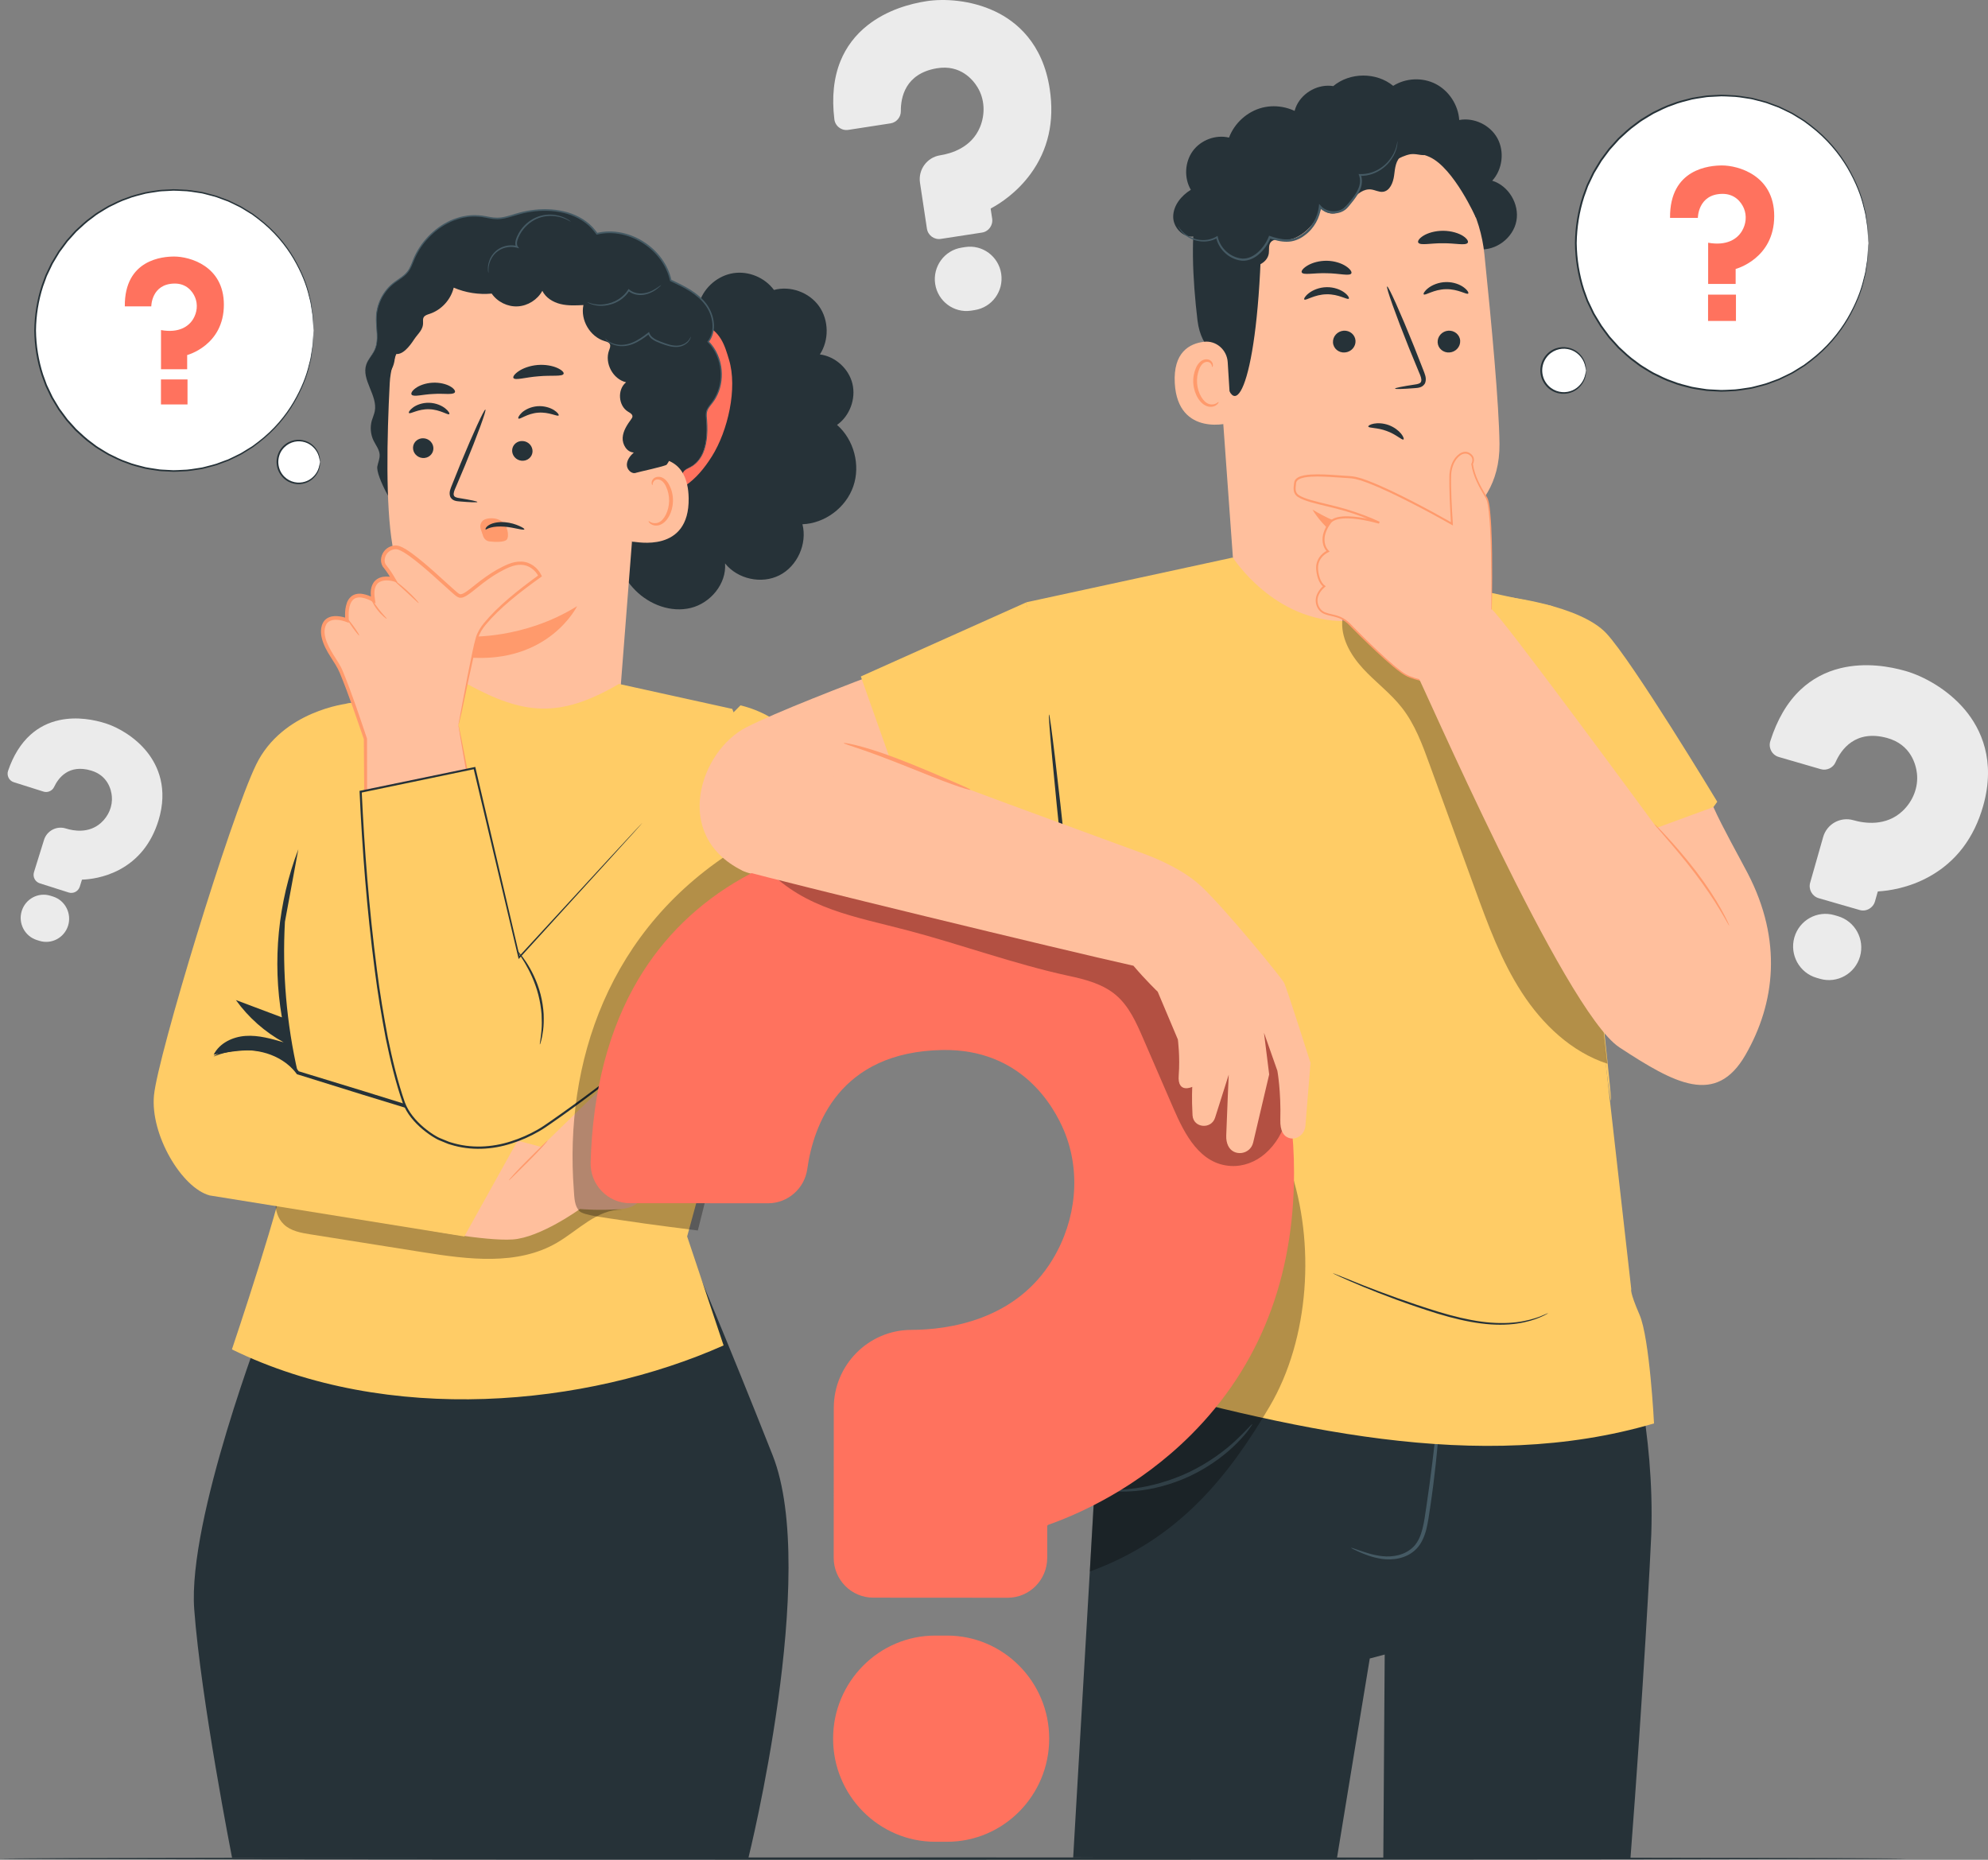 <svg width="93" height="87" viewBox="0 0 93 87" fill="none" xmlns="http://www.w3.org/2000/svg">
<rect x="0" y="0" width="93" height="87" fill="#808080" stroke="none"/>
<g clip-path="url(#clip0_438_1601)">
<path d="M46.554 0.535C45.415 -0.008 44.149 -0.07 43.344 0.055C42.589 0.171 41.499 0.461 40.581 1.186C40.011 1.637 39.586 2.199 39.319 2.854C39.003 3.632 38.906 4.549 39.032 5.58C39.05 5.735 39.129 5.872 39.252 5.965C39.376 6.059 39.529 6.1 39.683 6.076L41.659 5.771C41.938 5.729 42.146 5.482 42.142 5.198C42.136 4.559 42.345 3.448 43.819 3.195C44.944 3.003 45.532 3.754 45.732 4.087C46.06 4.628 46.102 5.322 45.846 5.945C45.451 6.901 44.505 7.184 43.975 7.266C43.366 7.362 42.945 7.938 43.038 8.548L43.362 10.694C43.408 11.008 43.7 11.223 44.011 11.176L45.937 10.88C46.248 10.833 46.461 10.539 46.414 10.224L46.345 9.773C46.343 9.763 46.349 9.753 46.359 9.747C46.772 9.526 47.561 9.022 48.208 8.14C49.033 7.015 49.337 5.68 49.108 4.171C48.788 2.019 47.543 1.004 46.554 0.535Z" fill="#EBEBEB"/>
<path d="M45.154 11.557L44.986 11.584C44.181 11.708 43.625 12.47 43.748 13.283C43.872 14.095 44.626 14.656 45.431 14.532L45.599 14.505C46.404 14.381 46.96 13.619 46.837 12.807C46.715 11.994 45.961 11.433 45.154 11.557Z" fill="#EBEBEB"/>
<path d="M6.889 35.189C6.316 34.467 5.509 34.02 4.945 33.84C4.415 33.672 3.61 33.509 2.781 33.687C2.265 33.797 1.81 34.028 1.428 34.371C0.975 34.777 0.621 35.345 0.378 36.059C0.342 36.165 0.35 36.282 0.4 36.382C0.451 36.484 0.538 36.559 0.647 36.592L2.035 37.031C2.231 37.092 2.445 36.998 2.532 36.812C2.73 36.392 3.218 35.735 4.264 36.047C5.058 36.284 5.206 36.966 5.232 37.247C5.275 37.707 5.083 38.174 4.719 38.497C4.158 38.995 3.45 38.873 3.078 38.756C2.65 38.621 2.192 38.862 2.059 39.291L1.59 40.798C1.521 41.018 1.642 41.253 1.861 41.322L3.212 41.751C3.43 41.821 3.663 41.698 3.732 41.478L3.831 41.161C3.833 41.153 3.841 41.149 3.847 41.149C4.187 41.137 4.862 41.063 5.564 40.696C6.46 40.226 7.081 39.452 7.411 38.393C7.878 36.88 7.384 35.816 6.889 35.189Z" fill="#EBEBEB"/>
<path d="M2.482 41.941L2.364 41.904C1.798 41.724 1.195 42.043 1.017 42.615C0.839 43.186 1.155 43.795 1.721 43.974L1.839 44.011C2.405 44.191 3.008 43.872 3.186 43.301C3.362 42.729 3.046 42.118 2.482 41.941Z" fill="#EBEBEB"/>
<path d="M91.934 33.219C91.105 32.225 89.956 31.623 89.155 31.392C88.407 31.176 87.27 30.976 86.111 31.255C85.391 31.429 84.76 31.768 84.234 32.262C83.611 32.848 83.136 33.658 82.816 34.671C82.768 34.822 82.784 34.983 82.859 35.124C82.933 35.265 83.059 35.367 83.213 35.412L85.177 35.982C85.454 36.061 85.751 35.923 85.868 35.657C86.131 35.061 86.795 34.12 88.273 34.52C89.4 34.826 89.628 35.778 89.675 36.172C89.75 36.815 89.497 37.478 88.995 37.946C88.225 38.664 87.225 38.52 86.7 38.368C86.093 38.195 85.46 38.548 85.288 39.157L84.681 41.29C84.592 41.602 84.772 41.927 85.079 42.017L86.993 42.57C87.302 42.66 87.624 42.478 87.713 42.168L87.84 41.719C87.844 41.709 87.852 41.7 87.865 41.7C88.342 41.672 89.288 41.545 90.259 41.004C91.501 40.314 92.347 39.203 92.773 37.705C93.382 35.561 92.654 34.083 91.934 33.219Z" fill="#EBEBEB"/>
<path d="M85.977 42.858L85.809 42.809C85.009 42.578 84.171 43.046 83.941 43.854C83.712 44.663 84.175 45.508 84.976 45.741L85.144 45.79C85.945 46.02 86.782 45.553 87.013 44.744C87.243 43.936 86.778 43.091 85.977 42.858Z" fill="#EBEBEB"/>
<path d="M27.114 50.677C26.16 49.956 24.999 49.658 24.228 49.62C23.508 49.583 22.442 49.644 21.455 50.142C20.843 50.451 20.343 50.892 19.973 51.449C19.534 52.11 19.273 52.941 19.196 53.921C19.184 54.068 19.233 54.211 19.328 54.322C19.425 54.434 19.558 54.499 19.706 54.505L21.595 54.601C21.862 54.615 22.101 54.426 22.151 54.162C22.264 53.568 22.667 52.58 24.083 52.627C25.161 52.664 25.565 53.472 25.691 53.819C25.893 54.383 25.802 55.034 25.448 55.563C24.904 56.373 23.971 56.455 23.466 56.431C22.883 56.404 22.386 56.857 22.355 57.441L22.252 59.493C22.238 59.793 22.467 60.048 22.764 60.065L24.605 60.158C24.902 60.173 25.155 59.942 25.171 59.642L25.193 59.211C25.193 59.201 25.201 59.193 25.211 59.189C25.636 59.062 26.461 58.746 27.226 58.054C28.201 57.167 28.733 55.987 28.805 54.546C28.909 52.482 27.944 51.302 27.114 50.677Z" fill="#EBEBEB"/>
<path d="M23.753 60.63L23.591 60.622C22.821 60.583 22.163 61.183 22.125 61.961C22.086 62.739 22.681 63.403 23.452 63.441L23.613 63.45C24.384 63.488 25.041 62.888 25.08 62.11C25.116 61.334 24.522 60.671 23.753 60.63Z" fill="#EBEBEB"/>
<path d="M89.149 86.945C89.149 86.975 69.19 87 44.578 87C19.955 87 0 86.975 0 86.945C0 86.914 19.955 86.89 44.578 86.89C69.19 86.89 89.149 86.914 89.149 86.945Z" fill="#263238"/>
<path d="M10.51 21.591C13.866 20.279 15.532 16.471 14.232 13.084C12.933 9.697 9.159 8.015 5.804 9.327C2.449 10.639 0.783 14.448 2.082 17.834C3.382 21.221 7.155 22.903 10.51 21.591Z" fill="white"/>
<path d="M14.672 15.46C14.672 15.46 14.668 15.423 14.662 15.353C14.658 15.28 14.65 15.176 14.642 15.041C14.637 14.972 14.633 14.896 14.627 14.81C14.619 14.727 14.601 14.635 14.587 14.535C14.571 14.435 14.555 14.329 14.536 14.214C14.522 14.1 14.48 13.983 14.451 13.855C14.336 13.347 14.101 12.746 13.729 12.111C13.355 11.478 12.815 10.815 12.079 10.253C11.986 10.184 11.893 10.115 11.798 10.043C11.699 9.978 11.595 9.919 11.492 9.855C11.387 9.796 11.288 9.723 11.177 9.672C11.066 9.618 10.954 9.563 10.841 9.508C10.784 9.482 10.728 9.453 10.669 9.427C10.611 9.404 10.55 9.382 10.489 9.361C10.368 9.316 10.246 9.271 10.125 9.226C10.002 9.186 9.872 9.159 9.743 9.122C9.613 9.092 9.486 9.047 9.35 9.032C9.083 8.994 8.812 8.939 8.531 8.937C8.392 8.932 8.25 8.918 8.109 8.92C7.967 8.928 7.823 8.934 7.68 8.943C7.607 8.947 7.536 8.947 7.463 8.957L7.247 8.99C7.103 9.014 6.956 9.03 6.812 9.061C6.527 9.139 6.23 9.198 5.948 9.316C5.657 9.41 5.384 9.555 5.103 9.692C4.966 9.767 4.836 9.853 4.701 9.935C4.634 9.978 4.563 10.014 4.5 10.063L4.31 10.209C4.047 10.39 3.817 10.619 3.576 10.839C3.467 10.96 3.358 11.082 3.246 11.205L3.163 11.297L3.089 11.397L2.941 11.597L2.791 11.797L2.662 12.011L2.532 12.228L2.468 12.336L2.413 12.45C2.34 12.603 2.267 12.756 2.193 12.912C2.134 13.073 2.075 13.234 2.017 13.396C1.806 14.051 1.691 14.747 1.683 15.457C1.693 16.166 1.806 16.864 2.017 17.52C2.075 17.681 2.134 17.842 2.193 18.003C2.265 18.159 2.34 18.312 2.413 18.465L2.468 18.579L2.532 18.687L2.662 18.904L2.791 19.118L2.941 19.32L3.089 19.52L3.163 19.62L3.246 19.712C3.358 19.835 3.467 19.957 3.576 20.078C3.817 20.298 4.047 20.525 4.31 20.709L4.5 20.854C4.563 20.902 4.634 20.939 4.701 20.982C4.836 21.064 4.968 21.15 5.103 21.225C5.384 21.362 5.657 21.507 5.948 21.601C6.23 21.719 6.527 21.778 6.812 21.856C6.958 21.887 7.103 21.903 7.247 21.927L7.463 21.96C7.536 21.97 7.607 21.968 7.68 21.974C7.823 21.983 7.967 21.989 8.109 21.997C8.25 21.999 8.392 21.985 8.531 21.98C8.812 21.979 9.083 21.923 9.35 21.885C9.486 21.87 9.613 21.825 9.743 21.795C9.87 21.76 10.002 21.733 10.125 21.691C10.248 21.646 10.37 21.601 10.489 21.556C10.55 21.533 10.608 21.511 10.669 21.491C10.726 21.464 10.784 21.435 10.841 21.409C10.954 21.354 11.066 21.301 11.177 21.245C11.29 21.195 11.389 21.121 11.492 21.062C11.595 20.998 11.699 20.939 11.798 20.874C11.893 20.802 11.986 20.733 12.079 20.664C12.815 20.102 13.355 19.441 13.729 18.806C14.101 18.169 14.336 17.569 14.451 17.062C14.48 16.936 14.522 16.819 14.536 16.703C14.555 16.589 14.571 16.482 14.587 16.382C14.601 16.282 14.619 16.192 14.627 16.107C14.631 16.023 14.637 15.945 14.642 15.876C14.65 15.741 14.656 15.637 14.662 15.564C14.666 15.496 14.672 15.46 14.672 15.46C14.672 15.46 14.674 15.496 14.67 15.566C14.668 15.639 14.664 15.743 14.658 15.878C14.656 15.947 14.652 16.025 14.648 16.109C14.639 16.192 14.623 16.284 14.611 16.384C14.597 16.484 14.581 16.591 14.565 16.707C14.553 16.823 14.512 16.94 14.484 17.068C14.373 17.581 14.142 18.185 13.772 18.828C13.4 19.469 12.858 20.139 12.117 20.709C12.024 20.78 11.931 20.849 11.836 20.923C11.737 20.988 11.632 21.049 11.529 21.115C11.424 21.176 11.322 21.25 11.209 21.303C11.098 21.358 10.985 21.413 10.869 21.468C10.813 21.497 10.754 21.523 10.697 21.552C10.637 21.574 10.576 21.597 10.515 21.619C10.394 21.664 10.271 21.709 10.147 21.756C10.022 21.799 9.89 21.825 9.761 21.862C9.63 21.893 9.502 21.94 9.365 21.954C9.094 21.993 8.821 22.05 8.537 22.052C8.396 22.058 8.254 22.072 8.111 22.07C7.967 22.064 7.823 22.056 7.678 22.048C7.605 22.044 7.532 22.044 7.459 22.034L7.241 22.001C7.095 21.976 6.948 21.96 6.8 21.93C6.511 21.85 6.211 21.793 5.926 21.672C5.633 21.578 5.356 21.431 5.071 21.294C4.933 21.219 4.8 21.131 4.662 21.049C4.595 21.007 4.523 20.97 4.46 20.921L4.266 20.776C3.999 20.592 3.766 20.361 3.521 20.139C3.41 20.017 3.299 19.892 3.188 19.769L3.105 19.675L3.03 19.576L2.88 19.373L2.729 19.169L2.597 18.951L2.466 18.732L2.399 18.622L2.342 18.506C2.267 18.351 2.195 18.195 2.12 18.038C2.061 17.875 2 17.712 1.942 17.548C1.727 16.885 1.612 16.178 1.604 15.46C1.614 14.741 1.729 14.037 1.942 13.373C2 13.21 2.061 13.046 2.12 12.883C2.195 12.728 2.269 12.571 2.342 12.415L2.399 12.299L2.466 12.189L2.597 11.97L2.729 11.752L2.88 11.548L3.03 11.346L3.105 11.246L3.188 11.152C3.299 11.027 3.41 10.905 3.521 10.782C3.766 10.56 3.999 10.329 4.266 10.145L4.458 10C4.523 9.951 4.593 9.914 4.66 9.872C4.798 9.79 4.929 9.702 5.069 9.627C5.354 9.49 5.629 9.343 5.924 9.249C6.209 9.128 6.509 9.071 6.798 8.992C6.946 8.961 7.093 8.945 7.239 8.92L7.457 8.888C7.53 8.877 7.603 8.879 7.676 8.873C7.821 8.865 7.965 8.859 8.109 8.851C8.252 8.849 8.394 8.863 8.535 8.869C8.819 8.871 9.092 8.928 9.363 8.967C9.498 8.981 9.628 9.028 9.759 9.059C9.888 9.096 10.02 9.122 10.145 9.165C10.269 9.212 10.392 9.257 10.513 9.302C10.574 9.324 10.635 9.347 10.695 9.369C10.754 9.398 10.811 9.424 10.867 9.453C10.981 9.508 11.094 9.563 11.207 9.618C11.32 9.672 11.42 9.745 11.527 9.806C11.63 9.872 11.735 9.931 11.834 9.998C11.929 10.07 12.024 10.141 12.117 10.213C12.858 10.782 13.398 11.452 13.772 12.093C14.142 12.736 14.374 13.342 14.484 13.853C14.512 13.981 14.553 14.098 14.565 14.214C14.581 14.329 14.597 14.437 14.611 14.537C14.625 14.637 14.642 14.729 14.65 14.812C14.654 14.896 14.656 14.974 14.66 15.043C14.664 15.178 14.668 15.282 14.672 15.355C14.672 15.423 14.672 15.46 14.672 15.46Z" fill="#263238"/>
<path d="M5.839 14.332H7.077C7.077 14.332 7.077 13.283 8.157 13.265C8.717 13.255 9.008 13.626 9.126 13.91C9.263 14.241 9.221 14.616 9.037 14.923C8.826 15.272 8.367 15.59 7.532 15.441V17.274H8.756V16.609C8.756 16.609 10.473 16.162 10.473 14.253C10.473 12.426 8.851 12.001 8.155 12.001C7.625 11.999 5.817 12.13 5.839 14.332Z" fill="#FF725E"/>
<path d="M8.772 17.75H7.53V18.92H8.772V17.75Z" fill="#FF725E"/>
<path d="M14.967 21.611C14.967 22.166 14.522 22.615 13.972 22.615C13.422 22.615 12.977 22.166 12.977 21.611C12.977 21.056 13.422 20.606 13.972 20.606C14.522 20.606 14.967 21.058 14.967 21.611Z" fill="white"/>
<path d="M14.967 21.611C14.959 21.611 14.961 21.521 14.921 21.37C14.88 21.221 14.779 21.005 14.556 20.837C14.342 20.67 13.988 20.576 13.646 20.704C13.479 20.766 13.319 20.882 13.203 21.041C13.086 21.198 13.021 21.401 13.019 21.611C13.021 21.819 13.086 22.021 13.203 22.181C13.317 22.34 13.479 22.456 13.646 22.517C13.988 22.646 14.342 22.552 14.556 22.385C14.779 22.217 14.88 22.001 14.921 21.852C14.961 21.701 14.957 21.611 14.967 21.611C14.969 21.611 14.971 21.633 14.973 21.676C14.975 21.719 14.969 21.782 14.953 21.86C14.921 22.015 14.823 22.248 14.593 22.432C14.37 22.615 13.992 22.724 13.622 22.589C13.44 22.524 13.264 22.401 13.141 22.227C13.013 22.056 12.941 21.838 12.938 21.611C12.941 21.384 13.013 21.164 13.141 20.994C13.266 20.821 13.44 20.698 13.622 20.633C13.992 20.498 14.37 20.607 14.593 20.79C14.823 20.974 14.921 21.207 14.953 21.362C14.969 21.442 14.975 21.505 14.973 21.546C14.971 21.59 14.969 21.611 14.967 21.611Z" fill="#263238"/>
<path d="M85.402 16.264C88.076 13.565 88.076 9.189 85.402 6.49C82.728 3.791 78.393 3.791 75.72 6.49C73.046 9.189 73.046 13.565 75.72 16.264C78.393 18.962 82.728 18.962 85.402 16.264Z" fill="white"/>
<path d="M87.408 11.376C87.408 11.376 87.404 11.337 87.398 11.264C87.394 11.186 87.385 11.078 87.377 10.935C87.373 10.864 87.369 10.782 87.363 10.694C87.353 10.606 87.335 10.51 87.321 10.406C87.305 10.302 87.286 10.19 87.268 10.069C87.254 9.949 87.21 9.826 87.179 9.692C87.058 9.159 86.811 8.528 86.421 7.858C86.028 7.193 85.46 6.496 84.687 5.906C84.59 5.833 84.491 5.759 84.392 5.684C84.289 5.614 84.18 5.553 84.073 5.486C83.963 5.423 83.858 5.345 83.741 5.292C83.624 5.235 83.506 5.178 83.387 5.12C83.326 5.092 83.268 5.063 83.207 5.035C83.144 5.012 83.082 4.988 83.019 4.965C82.891 4.918 82.764 4.871 82.636 4.824C82.507 4.781 82.37 4.753 82.236 4.716C82.1 4.685 81.965 4.636 81.823 4.622C81.542 4.581 81.257 4.524 80.962 4.522C80.814 4.518 80.666 4.502 80.519 4.506C80.369 4.514 80.219 4.522 80.068 4.53C79.993 4.536 79.916 4.534 79.841 4.545L79.615 4.579C79.463 4.604 79.309 4.622 79.158 4.655C78.856 4.737 78.547 4.8 78.25 4.924C77.944 5.022 77.657 5.175 77.362 5.318C77.218 5.398 77.081 5.488 76.937 5.574C76.868 5.619 76.793 5.657 76.727 5.708L76.526 5.859C76.249 6.051 76.008 6.29 75.754 6.521C75.638 6.647 75.523 6.776 75.408 6.905L75.321 7.001L75.24 7.107L75.084 7.317L74.928 7.529L74.791 7.756L74.653 7.983L74.585 8.097L74.526 8.218C74.449 8.379 74.372 8.54 74.295 8.701C74.235 8.871 74.172 9.04 74.111 9.21C73.889 9.9 73.77 10.631 73.759 11.376C73.77 12.121 73.889 12.854 74.109 13.542C74.172 13.711 74.233 13.881 74.293 14.05C74.37 14.212 74.447 14.373 74.524 14.534L74.583 14.655L74.651 14.769L74.789 14.996L74.927 15.222L75.082 15.435L75.238 15.645L75.317 15.749L75.404 15.845C75.519 15.974 75.634 16.102 75.75 16.229C76.002 16.46 76.245 16.701 76.522 16.89L76.722 17.041C76.789 17.093 76.864 17.131 76.933 17.176C77.074 17.262 77.212 17.354 77.358 17.431C77.653 17.574 77.94 17.727 78.246 17.825C78.541 17.95 78.852 18.011 79.154 18.095C79.305 18.128 79.461 18.144 79.611 18.171L79.837 18.205C79.912 18.215 79.989 18.215 80.064 18.22C80.216 18.228 80.365 18.236 80.515 18.244C80.665 18.246 80.812 18.232 80.958 18.228C81.253 18.226 81.536 18.166 81.819 18.128C81.961 18.113 82.094 18.064 82.232 18.034C82.368 17.997 82.503 17.968 82.632 17.925C82.762 17.878 82.889 17.831 83.017 17.785C83.079 17.762 83.142 17.738 83.205 17.715C83.266 17.687 83.324 17.658 83.385 17.629C83.504 17.572 83.621 17.515 83.739 17.458C83.856 17.405 83.961 17.327 84.07 17.264C84.178 17.197 84.287 17.133 84.39 17.066C84.489 16.99 84.588 16.917 84.685 16.843C85.458 16.253 86.026 15.557 86.419 14.892C86.809 14.224 87.056 13.593 87.177 13.058C87.207 12.925 87.252 12.803 87.266 12.681C87.284 12.56 87.303 12.448 87.319 12.344C87.335 12.239 87.353 12.144 87.361 12.056C87.367 11.968 87.371 11.886 87.375 11.815C87.383 11.672 87.392 11.564 87.396 11.486C87.402 11.415 87.408 11.376 87.408 11.376C87.408 11.376 87.41 11.415 87.406 11.488C87.404 11.566 87.4 11.674 87.394 11.817C87.392 11.89 87.388 11.97 87.383 12.06C87.375 12.15 87.359 12.246 87.345 12.35C87.329 12.454 87.313 12.568 87.296 12.689C87.284 12.811 87.24 12.934 87.212 13.068C87.096 13.605 86.852 14.242 86.463 14.918C86.071 15.592 85.502 16.294 84.726 16.894C84.629 16.968 84.53 17.044 84.428 17.119C84.325 17.188 84.214 17.252 84.107 17.321C83.996 17.384 83.891 17.464 83.771 17.517C83.654 17.574 83.534 17.634 83.415 17.691C83.355 17.719 83.294 17.75 83.233 17.779C83.171 17.803 83.106 17.825 83.043 17.85C82.916 17.897 82.786 17.946 82.657 17.993C82.525 18.038 82.388 18.066 82.252 18.103C82.115 18.136 81.979 18.185 81.836 18.199C81.55 18.24 81.263 18.301 80.966 18.303C80.818 18.309 80.669 18.324 80.517 18.322C80.365 18.313 80.213 18.307 80.062 18.299C79.985 18.293 79.908 18.295 79.831 18.285L79.601 18.25C79.447 18.226 79.291 18.207 79.138 18.174C78.834 18.093 78.519 18.03 78.219 17.905C77.91 17.805 77.618 17.652 77.321 17.507C77.176 17.427 77.036 17.335 76.892 17.25C76.822 17.205 76.747 17.166 76.68 17.115L76.478 16.962C76.197 16.768 75.952 16.525 75.695 16.292C75.578 16.163 75.462 16.033 75.345 15.904L75.256 15.806L75.177 15.7L75.019 15.488L74.862 15.273L74.722 15.045L74.583 14.814L74.514 14.698L74.455 14.575C74.378 14.412 74.299 14.248 74.221 14.085C74.158 13.914 74.095 13.742 74.032 13.571C73.808 12.872 73.687 12.131 73.677 11.376C73.687 10.623 73.808 9.879 74.032 9.181C74.095 9.01 74.158 8.838 74.221 8.667C74.299 8.503 74.376 8.34 74.455 8.177L74.514 8.054L74.583 7.938L74.722 7.707L74.862 7.478L75.019 7.264L75.177 7.052L75.256 6.946L75.345 6.848C75.462 6.717 75.58 6.588 75.695 6.46C75.952 6.227 76.197 5.984 76.478 5.79L76.68 5.637C76.747 5.586 76.822 5.547 76.892 5.502C77.036 5.416 77.176 5.325 77.321 5.245C77.621 5.1 77.912 4.947 78.219 4.849C78.519 4.724 78.834 4.661 79.138 4.579C79.291 4.547 79.447 4.53 79.601 4.504L79.831 4.469C79.908 4.459 79.985 4.459 80.062 4.455C80.216 4.447 80.367 4.44 80.517 4.432C80.666 4.43 80.816 4.445 80.966 4.451C81.263 4.453 81.55 4.512 81.836 4.555C81.979 4.569 82.115 4.62 82.252 4.651C82.388 4.688 82.525 4.718 82.657 4.761C82.786 4.81 82.916 4.857 83.043 4.904C83.108 4.928 83.171 4.951 83.233 4.975C83.294 5.004 83.355 5.035 83.415 5.063C83.534 5.122 83.654 5.18 83.771 5.237C83.891 5.292 83.996 5.369 84.107 5.433C84.216 5.5 84.325 5.565 84.428 5.635C84.528 5.71 84.627 5.786 84.726 5.859C85.502 6.458 86.073 7.162 86.463 7.836C86.852 8.511 87.096 9.148 87.212 9.685C87.242 9.82 87.284 9.943 87.296 10.065C87.315 10.186 87.331 10.298 87.345 10.404C87.359 10.508 87.377 10.606 87.383 10.694C87.388 10.784 87.39 10.864 87.394 10.937C87.4 11.08 87.404 11.188 87.406 11.266C87.408 11.337 87.408 11.376 87.408 11.376Z" fill="#263238"/>
<path d="M78.126 10.192H79.427C79.427 10.192 79.427 9.089 80.561 9.069C81.15 9.059 81.455 9.449 81.581 9.747C81.724 10.094 81.682 10.488 81.488 10.81C81.267 11.178 80.784 11.511 79.908 11.355V13.283H81.195V12.582C81.195 12.582 82.999 12.111 82.999 10.106C82.999 8.187 81.294 7.74 80.563 7.74C80.003 7.74 78.102 7.874 78.126 10.192Z" fill="#FF725E"/>
<path d="M81.209 13.783H79.904V15.014H81.209V13.783Z" fill="#FF725E"/>
<path d="M74.192 17.329C74.192 17.911 73.725 18.385 73.147 18.385C72.57 18.385 72.101 17.913 72.101 17.329C72.101 16.745 72.568 16.274 73.147 16.274C73.725 16.276 74.192 16.748 74.192 17.329Z" fill="white"/>
<path d="M74.192 17.329C74.182 17.329 74.186 17.236 74.144 17.076C74.101 16.919 73.994 16.691 73.761 16.515C73.535 16.339 73.165 16.241 72.805 16.376C72.629 16.441 72.459 16.562 72.34 16.731C72.216 16.897 72.147 17.109 72.145 17.329C72.147 17.55 72.216 17.762 72.34 17.928C72.459 18.095 72.629 18.218 72.805 18.283C73.165 18.418 73.535 18.32 73.761 18.144C73.994 17.968 74.101 17.74 74.144 17.583C74.186 17.423 74.184 17.329 74.192 17.329C74.194 17.329 74.196 17.352 74.198 17.397C74.2 17.442 74.194 17.507 74.176 17.591C74.142 17.754 74.04 17.999 73.798 18.193C73.563 18.387 73.167 18.501 72.776 18.358C72.584 18.291 72.4 18.16 72.271 17.979C72.137 17.799 72.06 17.568 72.058 17.329C72.06 17.091 72.137 16.86 72.271 16.68C72.402 16.499 72.584 16.368 72.776 16.3C73.167 16.16 73.563 16.274 73.798 16.466C74.04 16.658 74.142 16.903 74.176 17.068C74.194 17.152 74.198 17.217 74.198 17.262C74.198 17.307 74.196 17.329 74.192 17.329Z" fill="#263238"/>
<path d="M36.144 68.076C33.961 62.555 32.323 58.721 32.323 58.721L12.362 61.784C12.362 61.784 8.774 71.069 9.086 75.281C9.397 79.493 10.857 86.912 10.857 86.912H35.011C35.011 86.914 38.328 73.597 36.144 68.076Z" fill="#263238"/>
<path d="M28.557 22.2C28.713 20.608 28.949 19.005 29.528 17.515C30.104 16.024 31.051 14.64 32.388 13.779L32.731 14.101C32.968 13.417 33.599 12.888 34.309 12.778C35.019 12.668 35.777 12.982 36.206 13.564C36.973 13.356 37.851 13.672 38.314 14.322C38.777 14.971 38.793 15.912 38.354 16.58C39.072 16.672 39.705 17.241 39.877 17.95C40.049 18.658 39.75 19.46 39.157 19.877C39.948 20.567 40.264 21.761 39.916 22.756C39.57 23.752 38.585 24.485 37.539 24.524C37.772 25.44 37.298 26.49 36.461 26.912C35.624 27.337 34.507 27.092 33.919 26.357C33.992 27.311 33.237 28.213 32.317 28.439C31.396 28.666 30.393 28.291 29.724 27.617C29.052 26.943 28.684 26.008 28.541 25.063C28.397 24.115 28.462 23.152 28.557 22.2Z" fill="#263238"/>
<path d="M32.804 15.143C33.722 15.443 33.91 16.194 34.101 16.819C34.511 18.164 34.05 20.157 33.304 21.347C32.557 22.537 31.738 23.142 30.359 23.344C30.314 21.206 30.27 19.071 30.223 16.933L32.804 15.143Z" fill="#FF725E"/>
<path d="M33.322 18.823C33.949 18.001 33.86 16.71 33.126 15.984C33.528 15.473 33.383 14.687 32.974 14.183C32.566 13.679 31.959 13.389 31.372 13.115C31.051 11.625 29.392 10.575 27.922 10.933C27.155 9.795 25.525 9.618 24.218 10.002C23.899 10.095 23.579 10.216 23.248 10.216C23.003 10.214 22.766 10.149 22.523 10.114C21.195 9.934 19.874 10.877 19.356 12.127C19.273 12.327 19.204 12.537 19.073 12.709C18.901 12.933 18.638 13.066 18.416 13.24C17.934 13.615 17.627 14.211 17.603 14.824C17.58 15.345 17.746 15.898 17.528 16.372C17.419 16.608 17.222 16.8 17.137 17.047C16.891 17.764 17.677 18.495 17.532 19.238C17.502 19.389 17.435 19.53 17.392 19.679C17.307 19.983 17.336 20.318 17.471 20.604C17.576 20.824 17.746 21.024 17.76 21.269C17.77 21.455 17.689 21.631 17.653 21.812C17.564 22.256 18.513 23.968 18.891 24.209L30.244 24.311C31.103 24.134 31.803 23.348 31.886 22.468C31.9 22.321 31.902 22.162 31.991 22.047C32.068 21.949 32.191 21.902 32.301 21.843C33.031 21.447 33.12 20.434 33.043 19.599C33.033 19.483 33.021 19.363 33.049 19.25C33.097 19.087 33.219 18.958 33.322 18.823Z" fill="#263238"/>
<path d="M30.07 18.84C30.104 16.812 28.844 14.481 26.848 13.489C25.59 12.864 24.609 12.86 23.947 12.782C22.465 12.609 21.269 13.35 21.269 13.35C20.645 13.499 18.351 15.618 18.232 17.917C18.1 20.473 18.037 23.597 18.357 25.5C19 29.323 21.915 29.781 21.915 29.781C21.915 29.775 21.644 36.138 21.644 36.138L27.244 40.771L28.955 33.164L30.07 18.84Z" fill="#FFBF9D"/>
<path d="M21.913 29.779C21.913 29.779 24.485 29.918 26.997 28.356C26.997 28.356 25.673 31.071 21.87 30.753L21.913 29.779Z" fill="#FF9A6C"/>
<path d="M29.497 22.478C29.495 22.192 29.815 21.517 30.094 21.47C30.838 21.345 32.181 21.39 32.216 23.301C32.26 25.912 29.72 25.33 29.647 25.345C29.232 25.428 29.505 23.462 29.497 22.478Z" fill="#FFBF9D"/>
<path d="M30.343 24.377C30.355 24.369 30.389 24.407 30.464 24.442C30.539 24.475 30.666 24.497 30.802 24.444C31.073 24.338 31.295 23.897 31.302 23.425C31.303 23.187 31.251 22.962 31.164 22.776C31.081 22.586 30.958 22.456 30.818 22.433C30.681 22.403 30.585 22.488 30.555 22.562C30.521 22.635 30.539 22.688 30.525 22.692C30.517 22.699 30.468 22.65 30.488 22.541C30.499 22.488 30.527 22.427 30.587 22.376C30.648 22.325 30.739 22.296 30.836 22.305C31.037 22.315 31.219 22.497 31.314 22.701C31.421 22.905 31.486 23.158 31.482 23.425C31.473 23.952 31.217 24.448 30.842 24.565C30.66 24.616 30.509 24.563 30.43 24.503C30.349 24.44 30.335 24.383 30.343 24.377Z" fill="#FF9A6C"/>
<path d="M17.675 17.529C17.758 16.58 18.132 15.682 18.585 14.847C18.899 14.269 19.261 13.706 19.755 13.273C20.167 12.913 20.659 12.658 21.152 12.421C22.449 11.801 23.895 11.274 25.294 11.592C26.045 11.764 26.722 12.166 27.38 12.57C27.883 12.881 28.391 13.197 28.814 13.614C29.184 13.979 29.483 14.412 29.744 14.863C30.371 15.937 30.812 17.137 30.897 18.381C30.982 19.624 31.914 20.723 31.192 21.733C31.136 21.811 29.851 22.08 29.762 22.115C29.554 22.199 29.323 21.97 29.325 21.743C29.327 21.517 29.481 21.321 29.649 21.168C29.329 21.157 29.109 20.796 29.129 20.474C29.149 20.151 29.34 19.867 29.53 19.606C29.554 19.571 29.58 19.536 29.586 19.494C29.6 19.383 29.477 19.316 29.382 19.259C28.921 18.983 28.87 18.218 29.289 17.883C28.672 17.738 28.272 16.988 28.492 16.39C28.526 16.296 28.575 16.188 28.528 16.098C28.486 16.011 28.379 15.984 28.286 15.957C27.602 15.753 27.143 14.973 27.293 14.271C26.933 14.289 26.569 14.308 26.219 14.222C25.869 14.136 25.531 13.93 25.371 13.605C25.143 14.022 24.692 14.306 24.22 14.332C23.749 14.359 23.272 14.124 23.001 13.734C22.398 13.791 21.781 13.695 21.225 13.456C21.087 14.024 20.644 14.504 20.096 14.683C19.989 14.718 19.866 14.753 19.815 14.853C19.783 14.916 19.787 14.994 19.791 15.065C19.809 15.431 19.564 15.586 19.364 15.89C19.166 16.194 18.818 16.649 18.47 16.547C18.509 17.168 18.179 17.621 17.661 17.956L17.675 17.529Z" fill="#263238"/>
<path d="M17.139 17.052C17.139 17.052 17.164 16.943 17.277 16.77C17.331 16.682 17.408 16.58 17.479 16.449C17.55 16.319 17.605 16.153 17.621 15.959C17.639 15.767 17.623 15.549 17.605 15.314C17.586 15.077 17.566 14.816 17.619 14.538C17.667 14.263 17.776 13.977 17.953 13.711C18.04 13.579 18.145 13.454 18.268 13.34C18.389 13.223 18.531 13.127 18.674 13.03C18.816 12.931 18.96 12.825 19.065 12.684C19.17 12.541 19.237 12.368 19.306 12.19C19.445 11.833 19.651 11.484 19.924 11.176C20.198 10.867 20.529 10.588 20.92 10.388C21.112 10.281 21.324 10.21 21.541 10.147C21.761 10.098 21.988 10.057 22.22 10.063C22.335 10.061 22.453 10.077 22.568 10.088C22.683 10.104 22.799 10.128 22.912 10.149C23.14 10.192 23.373 10.198 23.604 10.143C23.834 10.094 24.061 10.008 24.299 9.947C24.536 9.879 24.783 9.838 25.032 9.81C25.28 9.781 25.535 9.781 25.79 9.796C26.045 9.814 26.3 9.861 26.55 9.93C27.046 10.079 27.529 10.355 27.861 10.786C27.893 10.829 27.926 10.871 27.958 10.914L27.918 10.898C28.698 10.708 29.518 10.914 30.149 11.333C30.786 11.749 31.259 12.397 31.413 13.109L31.392 13.082C31.706 13.229 32.017 13.377 32.305 13.558C32.59 13.738 32.853 13.954 33.051 14.22C33.247 14.487 33.367 14.802 33.395 15.118C33.425 15.434 33.346 15.761 33.154 16.004L33.152 15.961C33.524 16.333 33.714 16.827 33.759 17.297C33.803 17.768 33.708 18.23 33.5 18.597C33.453 18.691 33.389 18.775 33.33 18.856C33.267 18.936 33.205 19.011 33.154 19.091C33.104 19.171 33.071 19.259 33.065 19.348C33.057 19.438 33.067 19.53 33.075 19.62C33.106 19.979 33.099 20.314 33.055 20.612C33.011 20.908 32.928 21.169 32.806 21.369C32.689 21.572 32.539 21.71 32.408 21.796C32.274 21.886 32.157 21.923 32.092 21.97C32.026 22.015 32.001 22.051 31.999 22.049C31.999 22.049 32.02 22.011 32.086 21.962C32.151 21.909 32.268 21.87 32.398 21.78C32.527 21.692 32.671 21.553 32.782 21.355C32.897 21.157 32.976 20.9 33.019 20.608C33.059 20.314 33.063 19.983 33.029 19.626C33.021 19.536 33.008 19.444 33.017 19.346C33.023 19.248 33.059 19.152 33.112 19.067C33.164 18.981 33.229 18.905 33.29 18.826C33.346 18.744 33.407 18.664 33.453 18.57C33.654 18.211 33.745 17.762 33.698 17.303C33.654 16.845 33.466 16.363 33.106 16.008L33.085 15.988L33.104 15.965C33.284 15.739 33.356 15.43 33.326 15.126C33.298 14.822 33.182 14.52 32.992 14.265C32.802 14.009 32.545 13.799 32.264 13.621C31.983 13.444 31.674 13.299 31.36 13.152L31.344 13.144L31.34 13.125C31.19 12.433 30.729 11.805 30.106 11.398C29.489 10.99 28.69 10.792 27.934 10.973L27.91 10.98L27.893 10.957C27.863 10.916 27.831 10.876 27.8 10.835C27.483 10.418 27.014 10.149 26.53 10.004C26.285 9.934 26.037 9.891 25.786 9.871C25.535 9.857 25.286 9.857 25.042 9.883C24.797 9.912 24.554 9.951 24.322 10.018C24.087 10.079 23.858 10.165 23.62 10.214C23.5 10.239 23.379 10.255 23.258 10.255C23.136 10.255 23.017 10.239 22.9 10.218C22.784 10.198 22.669 10.175 22.556 10.157C22.443 10.147 22.329 10.13 22.216 10.132C21.989 10.126 21.769 10.165 21.555 10.212C21.344 10.273 21.136 10.343 20.948 10.447C20.564 10.641 20.238 10.914 19.969 11.216C19.698 11.519 19.496 11.862 19.356 12.211C19.285 12.386 19.219 12.566 19.105 12.717C18.992 12.868 18.842 12.976 18.701 13.074C18.557 13.172 18.418 13.266 18.298 13.379C18.179 13.489 18.076 13.611 17.989 13.74C17.815 13.997 17.708 14.277 17.657 14.546C17.605 14.816 17.621 15.075 17.637 15.312C17.653 15.549 17.669 15.767 17.647 15.963C17.631 16.159 17.57 16.329 17.495 16.461C17.421 16.592 17.342 16.692 17.285 16.778C17.228 16.862 17.19 16.931 17.168 16.978C17.149 17.025 17.141 17.052 17.139 17.052Z" fill="#455A64"/>
<path d="M26.706 10.371C26.702 10.378 26.637 10.333 26.512 10.271C26.387 10.212 26.195 10.137 25.946 10.11C25.699 10.082 25.396 10.106 25.096 10.243C24.799 10.378 24.512 10.625 24.328 10.957C24.275 11.053 24.231 11.155 24.202 11.254C24.176 11.351 24.172 11.458 24.223 11.529L24.287 11.617L24.182 11.588C23.895 11.509 23.6 11.566 23.383 11.69C23.163 11.815 23.023 12.007 22.948 12.176C22.872 12.35 22.853 12.503 22.851 12.607C22.849 12.711 22.857 12.768 22.851 12.77C22.849 12.77 22.845 12.756 22.839 12.73C22.833 12.703 22.827 12.662 22.825 12.607C22.821 12.501 22.831 12.34 22.904 12.156C22.977 11.974 23.118 11.768 23.351 11.631C23.579 11.494 23.893 11.429 24.202 11.513L24.162 11.572C24.089 11.47 24.099 11.339 24.128 11.231C24.158 11.121 24.204 11.019 24.261 10.917C24.453 10.568 24.756 10.312 25.068 10.175C25.384 10.037 25.701 10.018 25.954 10.055C26.209 10.09 26.403 10.175 26.526 10.245C26.589 10.28 26.636 10.31 26.664 10.335C26.692 10.355 26.708 10.37 26.706 10.371Z" fill="#455A64"/>
<path d="M30.927 13.335C30.931 13.34 30.901 13.374 30.838 13.429C30.776 13.485 30.681 13.562 30.547 13.638C30.414 13.711 30.24 13.785 30.031 13.799C29.827 13.813 29.582 13.768 29.388 13.607L29.445 13.597C29.421 13.632 29.394 13.668 29.37 13.705C29.342 13.74 29.311 13.774 29.283 13.809C29.095 14.009 28.864 14.148 28.64 14.22C28.415 14.295 28.201 14.316 28.023 14.303C27.845 14.291 27.707 14.248 27.614 14.213C27.523 14.173 27.477 14.146 27.479 14.142C27.485 14.126 27.679 14.236 28.025 14.248C28.197 14.254 28.401 14.228 28.616 14.152C28.828 14.079 29.046 13.946 29.226 13.756C29.255 13.723 29.283 13.691 29.309 13.658C29.334 13.623 29.358 13.589 29.38 13.556L29.404 13.519L29.437 13.546C29.611 13.691 29.835 13.738 30.027 13.727C30.221 13.719 30.391 13.656 30.523 13.591C30.786 13.454 30.919 13.325 30.927 13.335Z" fill="#455A64"/>
<path d="M32.315 15.747C32.317 15.747 32.315 15.763 32.309 15.796C32.301 15.826 32.284 15.871 32.252 15.922C32.189 16.024 32.048 16.151 31.837 16.206C31.625 16.263 31.36 16.223 31.097 16.131C30.966 16.084 30.828 16.037 30.687 15.971C30.549 15.906 30.401 15.81 30.327 15.645C30.32 15.63 30.314 15.616 30.31 15.602L30.371 15.62C30.124 15.818 29.867 15.992 29.607 16.092C29.348 16.196 29.087 16.214 28.88 16.174C28.672 16.135 28.518 16.049 28.431 15.971C28.387 15.935 28.355 15.9 28.336 15.875C28.318 15.851 28.308 15.837 28.31 15.837C28.316 15.832 28.357 15.882 28.448 15.949C28.539 16.016 28.688 16.092 28.887 16.12C29.085 16.151 29.329 16.129 29.578 16.026C29.827 15.926 30.074 15.757 30.32 15.561L30.361 15.528L30.381 15.579C30.385 15.59 30.389 15.602 30.395 15.614C30.456 15.749 30.587 15.839 30.717 15.902C30.848 15.965 30.988 16.014 31.117 16.061C31.374 16.155 31.623 16.198 31.821 16.151C32.022 16.106 32.157 15.996 32.224 15.904C32.297 15.812 32.307 15.745 32.315 15.747Z" fill="#455A64"/>
<path d="M23.959 21.051C23.943 21.306 24.142 21.531 24.404 21.553C24.667 21.576 24.894 21.388 24.912 21.135C24.928 20.88 24.73 20.655 24.467 20.633C24.204 20.608 23.976 20.798 23.959 21.051Z" fill="#263238"/>
<path d="M19.322 20.922C19.305 21.177 19.504 21.402 19.767 21.425C20.03 21.447 20.256 21.259 20.274 21.006C20.291 20.751 20.092 20.526 19.829 20.504C19.567 20.481 19.338 20.669 19.322 20.922Z" fill="#263238"/>
<path d="M19.132 19.32C19.188 19.385 19.56 19.126 20.074 19.144C20.588 19.155 20.958 19.434 21.017 19.373C21.045 19.346 20.988 19.23 20.828 19.104C20.671 18.977 20.398 18.852 20.076 18.842C19.755 18.834 19.482 18.944 19.324 19.061C19.162 19.179 19.103 19.291 19.132 19.32Z" fill="#263238"/>
<path d="M24.253 19.579C24.317 19.638 24.659 19.342 25.173 19.305C25.687 19.263 26.081 19.502 26.134 19.434C26.158 19.404 26.091 19.295 25.917 19.185C25.747 19.077 25.464 18.979 25.143 19.003C24.823 19.028 24.562 19.167 24.415 19.299C24.269 19.436 24.222 19.555 24.253 19.579Z" fill="#263238"/>
<path d="M22.333 23.483C22.337 23.454 22.018 23.387 21.502 23.303C21.37 23.285 21.247 23.254 21.229 23.164C21.201 23.068 21.261 22.925 21.33 22.774C21.464 22.458 21.603 22.125 21.751 21.776C22.337 20.355 22.766 19.183 22.707 19.16C22.651 19.138 22.129 20.271 21.544 21.692C21.403 22.043 21.267 22.376 21.14 22.697C21.085 22.846 20.994 23.015 21.055 23.215C21.087 23.315 21.182 23.391 21.265 23.417C21.348 23.446 21.423 23.45 21.488 23.456C22.006 23.499 22.329 23.511 22.333 23.483Z" fill="#263238"/>
<path d="M23.13 24.254C23.322 24.281 23.517 24.383 23.628 24.546C23.741 24.71 23.822 25.091 23.711 25.238C23.616 25.365 23.191 25.365 22.898 25.328C22.762 25.312 22.649 25.216 22.604 25.085L22.489 24.75C22.422 24.558 22.521 24.344 22.713 24.285C22.843 24.242 22.987 24.234 23.13 24.254Z" fill="#FF9A6C"/>
<path d="M24.018 17.682C24.095 17.811 24.587 17.646 25.193 17.603C25.8 17.546 26.312 17.627 26.366 17.486C26.391 17.419 26.282 17.307 26.063 17.209C25.845 17.113 25.515 17.045 25.151 17.074C24.787 17.105 24.471 17.225 24.273 17.358C24.073 17.491 23.984 17.621 24.018 17.682Z" fill="#263238"/>
<path d="M19.259 18.466C19.366 18.581 19.775 18.448 20.268 18.43C20.762 18.395 21.183 18.485 21.276 18.358C21.316 18.297 21.247 18.181 21.061 18.074C20.877 17.968 20.574 17.885 20.236 17.903C19.896 17.921 19.605 18.036 19.437 18.162C19.265 18.287 19.211 18.411 19.259 18.466Z" fill="#263238"/>
<path d="M37.003 40.053L32.145 57.841L33.85 62.939C27.434 65.793 18.161 66.7 10.849 63.125C10.849 63.125 13.333 55.771 13.418 54.338C13.503 52.907 12.892 44.542 13.568 41.737C14.243 38.932 16.179 32.921 16.179 32.921L21.87 32.008C24.479 33.423 26.15 33.634 28.955 31.994L34.256 33.162L37.003 40.053Z" fill="#FFCC66"/>
<path d="M16.264 32.913C16.264 32.913 13.207 33.239 11.978 35.777C10.762 38.284 7.389 49.377 7.204 51.23C7.02 53.084 8.511 55.579 9.81 55.922L13.748 51.959L17.014 52.253L21.316 31.996L16.264 32.913Z" fill="#FFCC66"/>
<path d="M13.956 39.728C13.005 42.217 12.736 44.965 13.187 47.592C12.469 47.323 11.753 47.051 11.035 46.782C11.622 47.599 12.392 48.28 13.27 48.76C12.69 48.591 12.095 48.419 11.492 48.46C10.89 48.499 10.267 48.793 9.996 49.338C10.7 49.207 11.415 49.079 12.125 49.162C12.835 49.246 13.551 49.577 13.934 50.187C13.404 47.876 13.199 45.489 13.329 43.121" fill="#263238"/>
<g opacity="0.3">
<path d="M13.064 54.983L29.101 56.588C27.944 56.563 27.056 57.551 26.055 58.135C24.202 59.217 21.895 58.915 19.779 58.578C18.027 58.301 16.274 58.021 14.522 57.743C14.079 57.674 13.608 57.588 13.282 57.28C12.7 56.724 12.86 55.765 13.064 54.983Z" fill="black"/>
</g>
<path d="M25.313 53.652L27.999 51.034C28.26 50.781 28.616 50.654 28.978 50.687C29.744 50.761 31.043 50.895 31.31 51.002C31.694 51.153 32.056 51.367 32.163 51.561C32.27 51.755 32.632 52.919 32.655 53.09C32.665 53.174 32.641 53.415 32.612 53.641C32.578 53.909 32.286 54.066 32.056 53.933C31.951 53.874 31.856 53.794 31.803 53.693C31.633 53.37 31.654 53.239 31.654 53.239C31.654 53.239 31.738 54.403 30.8 54.423C30.8 54.423 31.233 55.414 30.023 55.824C30.023 55.824 30.068 56.469 29.056 56.557C28.045 56.643 27.129 56.557 27.129 56.557C27.129 56.557 25.282 57.896 23.98 57.982C22.677 58.068 19.765 57.494 19.765 57.494L19.413 52.075L25.313 53.652Z" fill="#FFBF9D"/>
<path d="M28.951 51.992C28.947 52.002 29.113 52.072 29.382 52.174C29.651 52.276 30.027 52.41 30.452 52.525C30.662 52.586 30.875 52.619 31.053 52.668C31.233 52.717 31.34 52.852 31.419 52.97C31.498 53.09 31.558 53.193 31.613 53.254C31.666 53.317 31.704 53.343 31.706 53.34C31.71 53.335 31.68 53.303 31.635 53.235C31.589 53.17 31.536 53.066 31.461 52.941C31.423 52.878 31.378 52.811 31.316 52.747C31.253 52.684 31.168 52.633 31.073 52.602C30.885 52.547 30.683 52.513 30.47 52.451C30.047 52.337 29.671 52.21 29.398 52.121C29.123 52.035 28.953 51.982 28.951 51.992Z" fill="#FF9A6C"/>
<path d="M28.605 53.652C28.601 53.662 28.717 53.715 28.905 53.791C29.093 53.866 29.356 53.966 29.649 54.064C29.942 54.164 30.211 54.244 30.407 54.297C30.604 54.35 30.727 54.377 30.729 54.367C30.731 54.356 30.614 54.313 30.422 54.248C30.203 54.175 29.95 54.089 29.671 53.995C29.392 53.901 29.139 53.815 28.921 53.742C28.729 53.681 28.607 53.644 28.605 53.652Z" fill="#FF9A6C"/>
<path d="M27.94 55.197C27.938 55.22 28.407 55.269 28.965 55.422C29.526 55.573 29.956 55.769 29.965 55.748C29.969 55.74 29.865 55.679 29.692 55.601C29.515 55.522 29.269 55.428 28.986 55.35C28.703 55.273 28.442 55.23 28.251 55.207C28.061 55.189 27.942 55.189 27.94 55.197Z" fill="#FF9A6C"/>
<path d="M21.721 57.841L9.808 55.922C9.808 55.922 11.24 49.891 13.327 49.891C13.632 49.891 24.214 53.362 24.214 53.362L21.721 57.841Z" fill="#FFCC66"/>
<path d="M23.806 55.216C23.814 55.222 23.917 55.122 24.085 54.958C24.269 54.777 24.492 54.556 24.736 54.313C24.989 54.06 25.216 53.825 25.373 53.652C25.531 53.478 25.624 53.364 25.616 53.358C25.608 53.352 25.505 53.452 25.337 53.615C25.153 53.797 24.93 54.017 24.686 54.26C24.433 54.513 24.208 54.748 24.049 54.922C23.891 55.095 23.798 55.207 23.806 55.216Z" fill="#FF9A6C"/>
<path d="M24.216 53.36C24.214 53.366 24.162 53.356 24.065 53.331C23.947 53.301 23.808 53.262 23.64 53.217C23.248 53.103 22.724 52.952 22.089 52.766C20.78 52.378 18.976 51.831 16.986 51.216C15.883 50.873 14.84 50.548 13.914 50.259L13.889 50.251L13.871 50.226C13.507 49.73 12.967 49.428 12.482 49.279C11.988 49.128 11.527 49.109 11.153 49.142C10.778 49.172 10.489 49.256 10.295 49.315C10.101 49.379 10 49.424 9.996 49.415C9.992 49.407 10.087 49.348 10.277 49.268C10.469 49.193 10.758 49.095 11.143 49.05C11.523 49.001 12 49.007 12.516 49.154C13.028 49.305 13.588 49.597 13.996 50.14L13.954 50.108C14.882 50.391 15.928 50.712 17.03 51.049C19.02 51.663 20.819 52.229 22.117 52.647C22.746 52.853 23.264 53.023 23.654 53.15C23.818 53.207 23.956 53.256 24.069 53.294C24.17 53.333 24.218 53.354 24.216 53.36Z" fill="#263238"/>
<path d="M21.443 33.913C21.542 33.578 22.103 30.489 22.329 29.771C22.651 28.756 25.26 26.945 25.26 26.945C25.26 26.945 24.851 25.994 23.739 26.488C22.424 27.074 21.773 28.06 21.441 27.858C21.11 27.658 19.044 25.534 18.48 25.602C17.918 25.669 17.793 26.253 17.993 26.486C18.191 26.721 18.416 27.106 18.416 27.106C18.416 27.106 17.222 26.745 17.455 28.062C17.455 28.062 16.096 27.206 16.229 29.013C16.229 29.013 15.335 28.646 15.135 29.281C14.937 29.916 15.525 30.653 15.825 31.153C16.122 31.655 17.091 34.564 17.091 34.564L17.103 37.131L21.854 36.145L21.443 33.913Z" fill="#FFBF9D"/>
<path d="M21.443 33.913C21.447 33.913 21.459 33.964 21.482 34.06C21.504 34.168 21.534 34.309 21.571 34.491C21.648 34.879 21.755 35.432 21.892 36.139L21.9 36.177L21.862 36.185C20.689 36.435 19.067 36.782 17.117 37.196L17.038 37.212V37.131C17.032 36.341 17.026 35.477 17.02 34.565L17.024 34.587C16.684 33.601 16.332 32.539 15.889 31.465C15.673 30.949 15.222 30.5 15.06 29.873C15.02 29.718 15.001 29.55 15.028 29.383C15.052 29.221 15.129 29.038 15.284 28.936C15.438 28.834 15.618 28.811 15.782 28.823C15.948 28.836 16.106 28.872 16.264 28.932L16.148 29.017C16.142 28.842 16.134 28.662 16.16 28.476C16.193 28.297 16.233 28.095 16.387 27.944C16.537 27.784 16.771 27.75 16.961 27.784C17.157 27.817 17.333 27.886 17.503 27.988L17.374 28.076C17.341 27.833 17.301 27.539 17.463 27.272C17.564 27.104 17.752 27.008 17.926 26.984C18.104 26.957 18.274 26.976 18.444 27.021L18.345 27.147C18.225 26.947 18.098 26.745 17.956 26.567C17.865 26.476 17.817 26.314 17.823 26.184C17.829 26.049 17.875 25.918 17.952 25.808C18.029 25.698 18.138 25.614 18.26 25.567C18.32 25.545 18.383 25.526 18.446 25.518C18.506 25.51 18.591 25.52 18.652 25.536C18.897 25.616 19.083 25.755 19.271 25.887C20.011 26.435 20.646 27.061 21.288 27.627C21.364 27.69 21.457 27.78 21.514 27.794C21.571 27.813 21.668 27.768 21.749 27.719C21.919 27.613 22.08 27.476 22.242 27.349C22.566 27.09 22.902 26.847 23.253 26.647C23.603 26.461 23.971 26.255 24.386 26.271C24.803 26.279 25.161 26.559 25.327 26.912L25.351 26.963L25.302 26.998C24.285 27.727 23.371 28.446 22.726 29.22C22.564 29.413 22.438 29.62 22.368 29.838C22.301 30.063 22.25 30.287 22.2 30.502C22.107 30.93 22.02 31.326 21.943 31.682C21.793 32.386 21.676 32.941 21.593 33.333C21.55 33.523 21.518 33.668 21.492 33.764C21.465 33.866 21.443 33.913 21.443 33.913C21.439 33.913 21.451 33.862 21.47 33.764C21.49 33.656 21.516 33.511 21.55 33.329C21.625 32.935 21.729 32.378 21.862 31.669C21.935 31.31 22.016 30.914 22.103 30.483C22.149 30.267 22.198 30.042 22.265 29.812C22.337 29.575 22.473 29.352 22.635 29.154C23.29 28.356 24.2 27.631 25.221 26.888L25.197 26.974C25.052 26.672 24.736 26.427 24.38 26.422C24.022 26.406 23.67 26.598 23.328 26.784C22.986 26.98 22.663 27.217 22.341 27.478C22.177 27.607 22.02 27.743 21.832 27.862C21.737 27.913 21.629 27.988 21.474 27.956C21.328 27.901 21.273 27.823 21.182 27.754C20.535 27.184 19.9 26.561 19.174 26.028C18.994 25.9 18.802 25.767 18.606 25.704C18.557 25.694 18.523 25.685 18.472 25.692C18.422 25.698 18.371 25.714 18.325 25.73C18.231 25.767 18.148 25.83 18.092 25.914C17.977 26.075 17.948 26.32 18.088 26.463C18.242 26.655 18.369 26.855 18.492 27.066L18.599 27.247L18.393 27.192C18.116 27.117 17.752 27.125 17.607 27.37C17.485 27.558 17.509 27.825 17.542 28.05L17.568 28.229L17.412 28.137C17.267 28.052 17.097 27.984 16.935 27.958C16.771 27.929 16.607 27.958 16.506 28.068C16.296 28.297 16.302 28.685 16.316 29.007L16.322 29.138L16.201 29.093C15.934 28.995 15.598 28.936 15.382 29.079C15.274 29.148 15.218 29.275 15.194 29.413C15.171 29.55 15.185 29.695 15.222 29.834C15.295 30.114 15.44 30.375 15.594 30.626C15.746 30.875 15.928 31.122 16.039 31.404C16.484 32.492 16.83 33.55 17.166 34.542L17.17 34.554V34.566C17.172 35.477 17.172 36.343 17.174 37.133L17.095 37.068C19.049 36.673 20.675 36.345 21.85 36.108L21.82 36.155C21.698 35.442 21.601 34.885 21.534 34.493C21.506 34.311 21.482 34.168 21.465 34.062C21.445 33.964 21.439 33.913 21.443 33.913Z" fill="#FF9A6C"/>
<path d="M18.422 27.139C18.409 27.155 18.676 27.386 18.998 27.682C19.32 27.976 19.572 28.225 19.589 28.211C19.603 28.198 19.37 27.925 19.047 27.629C18.723 27.331 18.432 27.125 18.422 27.139Z" fill="#FF9A6C"/>
<path d="M17.358 27.991C17.341 27.999 17.443 28.258 17.651 28.526C17.857 28.795 18.082 28.96 18.092 28.944C18.106 28.928 17.908 28.744 17.707 28.48C17.505 28.219 17.378 27.98 17.358 27.991Z" fill="#FF9A6C"/>
<path d="M16.247 28.948C16.231 28.96 16.343 29.144 16.496 29.358C16.65 29.575 16.787 29.738 16.804 29.728C16.82 29.716 16.709 29.532 16.555 29.317C16.401 29.101 16.264 28.936 16.247 28.948Z" fill="#FF9A6C"/>
<path d="M34.639 32.997L29.53 38.142L24.287 44.789L22.202 35.93L16.877 37.035C16.877 37.035 17.253 47.041 18.891 51.575C19.202 52.439 20.125 53.08 20.537 53.278C23.112 54.513 25.626 52.602 25.626 52.602C25.626 52.602 36.368 45.324 37.533 40.453C38.083 38.152 37.863 35.416 36.926 34.291C36.103 33.303 34.639 32.997 34.639 32.997Z" fill="#FFCC66"/>
<path d="M37.533 40.455C37.533 40.455 37.521 40.508 37.493 40.612C37.458 40.714 37.432 40.873 37.349 41.067C37.213 41.465 36.936 42.025 36.505 42.694C36.073 43.364 35.476 44.138 34.718 44.977C33.957 45.812 33.045 46.721 31.985 47.668C30.929 48.617 29.73 49.609 28.407 50.628C27.746 51.137 27.054 51.653 26.33 52.17C26.148 52.298 25.966 52.427 25.78 52.556C25.598 52.682 25.406 52.817 25.207 52.929C24.809 53.158 24.382 53.35 23.931 53.491C23.037 53.783 22.026 53.842 21.077 53.546C20.956 53.517 20.847 53.458 20.73 53.415C20.614 53.368 20.497 53.325 20.388 53.26C20.167 53.138 19.963 52.988 19.767 52.827C19.382 52.501 19.032 52.1 18.844 51.606C18.505 50.632 18.26 49.614 18.046 48.574C17.849 47.531 17.669 46.469 17.532 45.389C17.156 42.507 16.943 39.697 16.822 37.039L16.82 36.996L16.862 36.988C18.721 36.604 20.503 36.235 22.19 35.886L22.234 35.876L22.244 35.92C23.031 39.285 23.733 42.28 24.317 44.781L24.257 44.765C26.055 42.811 27.499 41.243 28.496 40.161C28.994 39.624 29.38 39.207 29.643 38.924C29.772 38.785 29.872 38.679 29.942 38.605C30.009 38.534 30.045 38.499 30.045 38.499C30.045 38.499 30.013 38.538 29.948 38.611C29.882 38.687 29.785 38.795 29.657 38.936C29.396 39.224 29.016 39.644 28.524 40.185C27.533 41.274 26.097 42.848 24.309 44.812L24.263 44.863L24.247 44.795C23.656 42.296 22.946 39.303 22.151 35.941L22.206 35.975C20.519 36.327 18.739 36.696 16.881 37.084L16.921 37.031C17.044 39.687 17.259 42.495 17.633 45.371C17.768 46.451 17.948 47.509 18.145 48.55C18.359 49.585 18.602 50.602 18.938 51.565C19.115 52.035 19.453 52.425 19.827 52.743C20.017 52.901 20.218 53.048 20.43 53.166C20.533 53.227 20.651 53.268 20.762 53.315C20.875 53.356 20.984 53.415 21.102 53.444C22.028 53.734 23.017 53.678 23.897 53.393C24.34 53.254 24.761 53.066 25.155 52.841C25.353 52.729 25.533 52.603 25.721 52.472C25.905 52.343 26.089 52.215 26.269 52.088C26.993 51.574 27.685 51.061 28.346 50.553C29.669 49.538 30.871 48.552 31.926 47.607C32.988 46.666 33.903 45.763 34.665 44.932C35.425 44.099 36.024 43.331 36.461 42.668C36.894 42.002 37.177 41.449 37.319 41.055C37.406 40.863 37.434 40.706 37.472 40.604C37.515 40.506 37.533 40.455 37.533 40.455Z" fill="#263238"/>
<path d="M25.256 48.858C25.238 48.854 25.3 48.599 25.333 48.178C25.353 47.968 25.349 47.717 25.335 47.441C25.313 47.163 25.266 46.861 25.187 46.551C25.029 45.928 24.765 45.406 24.552 45.044C24.336 44.685 24.174 44.477 24.188 44.467C24.194 44.462 24.239 44.509 24.316 44.601C24.394 44.691 24.495 44.83 24.615 45.005C24.848 45.361 25.129 45.89 25.29 46.525C25.371 46.841 25.414 47.151 25.432 47.435C25.442 47.719 25.436 47.974 25.408 48.186C25.381 48.399 25.349 48.568 25.317 48.682C25.284 48.797 25.264 48.86 25.256 48.858Z" fill="#263238"/>
<path d="M24.53 24.761C24.52 24.79 24.41 24.777 24.243 24.742C24.075 24.71 23.848 24.657 23.599 24.638C23.349 24.618 23.124 24.636 22.97 24.677C22.813 24.714 22.746 24.779 22.72 24.769C22.707 24.763 22.707 24.728 22.74 24.681C22.77 24.634 22.833 24.581 22.916 24.538C23.084 24.451 23.343 24.406 23.616 24.428C23.891 24.451 24.127 24.53 24.287 24.602C24.449 24.673 24.538 24.734 24.53 24.761Z" fill="#263238"/>
<g opacity="0.3">
<path d="M32.645 57.562C32.645 57.562 30.306 57.272 29.048 57.076C28.361 56.968 27.313 56.857 27.115 56.663C26.868 56.422 26.87 56.02 26.844 55.675C26.397 49.785 28.403 43.415 34.604 39.616L36.186 40.036L36.083 43.873L32.645 57.562Z" fill="black"/>
</g>
<path d="M69.196 11.662C69.989 11.733 70.788 11.127 70.938 10.337C71.088 9.547 70.57 8.685 69.807 8.454C70.287 7.934 70.39 7.095 70.052 6.472C69.712 5.847 68.958 5.486 68.264 5.614C68.218 4.914 67.787 4.251 67.168 3.93C66.549 3.609 65.764 3.644 65.174 4.016C64.389 3.369 63.149 3.375 62.37 4.028C61.693 3.918 60.965 4.3 60.661 4.922C60.36 5.545 60.507 6.36 61.009 6.833" fill="#263238"/>
<path d="M62.061 5.656L62.419 5.647C66.013 5.564 69.067 8.277 69.441 11.887C69.787 15.243 70.127 18.957 70.147 20.762C70.187 24.498 66.5 25.165 66.5 25.165L66.917 29.647L57.928 29.577L56.757 13.32C56.335 9.447 58.216 5.972 62.061 5.656Z" fill="#FFBF9D"/>
<path d="M66.502 25.163C66.502 25.163 63.921 25.357 61.399 23.84C61.399 23.84 62.902 26.564 66.587 26.141L66.502 25.163Z" fill="#FF9A6C"/>
<path d="M68.308 15.939C68.324 16.221 68.102 16.466 67.811 16.488C67.519 16.511 67.271 16.303 67.254 16.021C67.238 15.739 67.461 15.492 67.75 15.47C68.041 15.449 68.292 15.659 68.308 15.939Z" fill="#263238"/>
<path d="M68.684 13.732C68.62 13.803 68.213 13.514 67.645 13.528C67.077 13.534 66.666 13.84 66.603 13.771C66.573 13.74 66.636 13.614 66.816 13.475C66.992 13.338 67.293 13.201 67.649 13.195C68.003 13.189 68.304 13.313 68.478 13.444C68.654 13.575 68.717 13.699 68.684 13.732Z" fill="#263238"/>
<path d="M63.412 15.939C63.428 16.221 63.206 16.466 62.914 16.488C62.623 16.511 62.374 16.303 62.358 16.021C62.342 15.739 62.564 15.494 62.856 15.47C63.145 15.449 63.394 15.659 63.412 15.939Z" fill="#263238"/>
<path d="M63.098 13.971C63.033 14.043 62.627 13.753 62.059 13.767C61.49 13.773 61.08 14.079 61.017 14.01C60.986 13.979 61.049 13.853 61.229 13.714C61.405 13.577 61.706 13.44 62.06 13.434C62.414 13.428 62.716 13.553 62.89 13.683C63.066 13.814 63.128 13.939 63.098 13.971Z" fill="#263238"/>
<path d="M65.26 18.179C65.256 18.146 65.608 18.077 66.181 17.989C66.326 17.97 66.462 17.938 66.484 17.838C66.516 17.732 66.452 17.574 66.377 17.405C66.231 17.054 66.082 16.684 65.922 16.298C65.289 14.722 64.828 13.426 64.89 13.401C64.953 13.377 65.517 14.632 66.15 16.209C66.302 16.596 66.45 16.968 66.587 17.321C66.646 17.486 66.745 17.672 66.676 17.895C66.64 18.005 66.535 18.087 66.442 18.115C66.349 18.146 66.268 18.15 66.195 18.156C65.62 18.201 65.262 18.211 65.26 18.179Z" fill="#263238"/>
<path d="M63.218 12.785C63.147 12.932 62.655 12.785 62.055 12.781C61.454 12.762 60.952 12.887 60.894 12.738C60.867 12.666 60.972 12.534 61.185 12.411C61.397 12.289 61.721 12.193 62.081 12.199C62.441 12.207 62.756 12.317 62.957 12.448C63.159 12.579 63.25 12.716 63.218 12.785Z" fill="#263238"/>
<path d="M68.658 11.364C68.541 11.497 68.07 11.372 67.505 11.38C66.941 11.37 66.466 11.493 66.353 11.358C66.302 11.293 66.375 11.16 66.581 11.031C66.783 10.903 67.125 10.794 67.514 10.796C67.902 10.799 68.24 10.909 68.44 11.037C68.64 11.168 68.709 11.301 68.658 11.364Z" fill="#263238"/>
<path d="M69.043 10.182C69.043 10.182 68.013 7.865 66.882 7.346C65.515 6.717 64.967 8.23 63.669 7.895C62.37 7.562 61.066 6.958 59.771 7.995C58.355 9.13 59.047 9.888 58.996 11.546C58.79 18.275 57.619 20.202 57.2 17.046C57.154 16.701 56.195 16.445 56.019 14.984C55.793 13.089 55.667 10.782 56.056 9.424C56.383 8.279 57.006 7.479 58.139 6.586C59.925 5.178 62.419 5.09 64.118 5.221C65.817 5.355 69.129 7.248 69.043 10.182Z" fill="#263238"/>
<path d="M57.433 16.94C57.397 16.364 56.893 15.921 56.327 15.988C55.639 16.07 54.878 16.484 54.957 17.924C55.097 20.476 57.607 19.808 57.607 19.735C57.607 19.684 57.502 18.007 57.433 16.94Z" fill="#FFBF9D"/>
<path d="M57.004 18.804C56.992 18.796 56.962 18.836 56.889 18.875C56.818 18.912 56.695 18.943 56.559 18.9C56.286 18.816 56.038 18.399 56.001 17.94C55.983 17.707 56.017 17.485 56.09 17.297C56.157 17.105 56.27 16.968 56.401 16.938C56.533 16.899 56.634 16.974 56.669 17.046C56.707 17.115 56.693 17.166 56.707 17.171C56.715 17.177 56.76 17.125 56.733 17.019C56.719 16.968 56.687 16.911 56.624 16.864C56.561 16.817 56.47 16.797 56.377 16.813C56.183 16.838 56.017 17.028 55.938 17.234C55.849 17.442 55.803 17.693 55.825 17.954C55.87 18.467 56.157 18.934 56.527 19.02C56.707 19.057 56.853 18.996 56.925 18.93C57.004 18.865 57.014 18.808 57.004 18.804Z" fill="#FF9A6C"/>
<path d="M57.368 11.991C57.702 12.209 58.054 12.434 58.452 12.464C58.849 12.495 59.296 12.254 59.355 11.856C59.381 11.678 59.332 11.472 59.446 11.331C59.579 11.164 59.836 11.209 60.048 11.227C60.786 11.288 61.626 10.447 61.798 9.72C61.992 10 62.404 10.075 62.684 9.884C62.963 9.692 63.064 9.583 63.28 9.322C63.497 9.061 63.802 8.824 64.138 8.863C64.326 8.885 64.504 8.993 64.69 8.973C65.022 8.936 65.175 8.538 65.218 8.205C65.26 7.871 65.291 7.483 65.568 7.295C65.825 7.121 66.165 7.209 66.472 7.248C66.779 7.287 67.172 7.205 67.243 6.901C67.281 6.742 67.208 6.576 67.119 6.439C66.711 5.823 65.845 5.566 65.169 5.86C64.902 5.022 64.106 4.383 63.236 4.312C62.366 4.241 61.478 4.739 61.078 5.523C60.532 5.045 59.751 4.859 59.049 5.037C58.349 5.216 57.749 5.755 57.494 6.437C56.875 6.288 56.179 6.546 55.801 7.062C55.423 7.579 55.384 8.326 55.708 8.879C55.259 9.153 54.881 9.618 54.883 10.147C54.885 10.676 55.408 11.19 55.91 11.039C55.716 11.456 55.894 12.011 56.294 12.232C56.695 12.452 57.253 12.305 57.496 11.913" fill="#263238"/>
<path d="M65.376 6.609C65.378 6.609 65.378 6.625 65.376 6.656C65.374 6.687 65.372 6.734 65.364 6.793C65.343 6.911 65.301 7.087 65.192 7.289C65.082 7.489 64.91 7.72 64.646 7.905C64.385 8.093 64.027 8.24 63.616 8.228L63.659 8.171C63.742 8.387 63.727 8.651 63.624 8.877C63.527 9.108 63.371 9.314 63.206 9.516C63.121 9.612 63.048 9.727 62.928 9.816C62.813 9.902 62.674 9.955 62.53 9.976C62.245 10.018 61.921 9.937 61.709 9.7L61.802 9.671C61.749 10.18 61.474 10.696 61.027 11.015C60.791 11.197 60.495 11.311 60.202 11.309C59.909 11.313 59.636 11.233 59.379 11.148L59.446 11.115C59.316 11.435 59.114 11.711 58.865 11.917C58.62 12.123 58.291 12.248 57.989 12.181C57.389 12.066 56.982 11.574 56.891 11.105L56.95 11.131C56.656 11.301 56.339 11.325 56.084 11.28C55.825 11.239 55.619 11.129 55.471 11.021C55.324 10.911 55.234 10.794 55.182 10.715C55.133 10.631 55.111 10.586 55.115 10.584C55.127 10.574 55.204 10.776 55.498 10.984C55.643 11.084 55.845 11.182 56.094 11.217C56.341 11.254 56.642 11.225 56.911 11.062L56.958 11.033L56.97 11.086C57.061 11.525 57.453 11.985 58.01 12.083C58.283 12.14 58.572 12.03 58.804 11.836C59.037 11.642 59.231 11.376 59.35 11.074L59.369 11.027L59.417 11.043C59.67 11.127 59.933 11.203 60.204 11.199C60.475 11.199 60.74 11.097 60.965 10.925C61.387 10.623 61.644 10.141 61.697 9.657L61.709 9.537L61.79 9.629C61.97 9.833 62.259 9.91 62.516 9.872C62.643 9.853 62.769 9.808 62.868 9.733C62.965 9.661 63.042 9.549 63.129 9.451C63.294 9.253 63.446 9.055 63.537 8.84C63.634 8.628 63.648 8.397 63.578 8.201L63.555 8.14L63.618 8.142C64.004 8.159 64.35 8.026 64.605 7.848C64.864 7.673 65.036 7.454 65.149 7.264C65.372 6.874 65.358 6.603 65.376 6.609Z" fill="#455A64"/>
<path d="M47.179 29.244C47.179 29.244 37.669 32.625 34.918 34.022C32.768 35.112 31.407 39.071 34.714 40.72C37.179 41.951 50.53 39.599 50.53 39.599L47.179 29.244Z" fill="#FFBF9D"/>
<path d="M76.213 62.857L52.049 61.935L51.173 70.238L50.204 86.894L62.54 86.947C62.546 86.875 64.079 77.584 64.079 77.584L64.777 77.4L64.712 86.947H76.273C76.88 79.047 77.228 72.41 77.248 71.787C77.414 66.851 76.213 62.857 76.213 62.857Z" fill="#263238"/>
<path d="M63.207 72.408C63.203 72.42 63.333 72.488 63.574 72.596C63.816 72.7 64.174 72.857 64.653 72.927C64.892 72.959 65.163 72.962 65.444 72.898C65.723 72.835 66.021 72.702 66.255 72.461C66.49 72.22 66.634 71.892 66.721 71.555C66.808 71.214 66.85 70.861 66.907 70.501C67.121 69.062 67.251 67.749 67.319 66.798C67.354 66.322 67.374 65.936 67.382 65.671C67.39 65.403 67.388 65.256 67.376 65.256C67.364 65.256 67.341 65.401 67.311 65.667C67.279 65.971 67.238 66.344 67.192 66.788C67.091 67.735 66.941 69.04 66.727 70.475C66.617 71.185 66.553 71.906 66.136 72.345C65.717 72.776 65.115 72.845 64.67 72.798C64.211 72.749 63.85 72.612 63.6 72.531C63.351 72.443 63.213 72.396 63.207 72.408Z" fill="#455A64"/>
<path d="M65.511 65.585C65.513 65.577 65.455 65.542 65.333 65.54C65.214 65.536 65.034 65.581 64.86 65.716C64.694 65.851 64.52 66.087 64.526 66.402C64.526 66.72 64.783 67.02 65.109 67.123C65.43 67.235 65.815 67.145 66.001 66.888C66.189 66.639 66.189 66.345 66.132 66.136C66.072 65.922 65.952 65.779 65.853 65.712C65.754 65.64 65.685 65.634 65.683 65.642C65.661 65.667 65.932 65.777 66.007 66.167C66.041 66.351 66.021 66.598 65.869 66.784C65.724 66.972 65.43 67.039 65.165 66.949C64.898 66.861 64.702 66.635 64.694 66.394C64.68 66.155 64.809 65.942 64.945 65.816C65.232 65.546 65.515 65.618 65.511 65.585Z" fill="#455A64"/>
<path d="M52.047 69.738C52.047 69.75 52.15 69.762 52.342 69.771C52.532 69.783 52.809 69.777 53.149 69.746C53.829 69.687 54.763 69.479 55.71 69.029C56.656 68.576 57.409 67.978 57.886 67.488C58.125 67.243 58.307 67.033 58.418 66.876C58.531 66.72 58.59 66.633 58.58 66.624C58.556 66.604 58.293 66.935 57.797 67.394C57.306 67.853 56.557 68.421 55.633 68.864C54.707 69.303 53.798 69.526 53.133 69.618C52.468 69.711 52.047 69.705 52.047 69.738Z" fill="#455A64"/>
<path d="M76.698 61.502C76.225 60.412 76.312 60.312 76.312 60.312L74.969 48.444L73.678 36.898L72.633 28.354L66.587 27.047C66.587 27.047 65.891 28.993 62.969 29.052C59.603 29.119 57.674 26.081 57.674 26.081L48.008 28.176L51.642 53.341L52.077 60.12C52.077 60.12 51.355 61.216 51.355 62.394C51.355 63.57 51.309 64.354 51.309 64.354C60.281 66.843 69.184 68.997 77.376 66.588C77.378 66.592 77.173 62.592 76.698 61.502Z" fill="#FFCC66"/>
<path d="M70.426 27.911C70.426 27.911 73.911 28.303 75.147 29.628C76.382 30.953 80.335 37.506 80.335 37.506L74.594 45.432L71.935 41.769L70.426 27.911Z" fill="#FFCC66"/>
<path d="M73.084 32.013C73.132 32.009 73.68 36.363 74.309 41.741C74.939 47.121 75.41 51.484 75.361 51.488C75.313 51.492 74.764 47.137 74.135 41.757C73.507 36.38 73.035 32.017 73.084 32.013Z" fill="#FFCC66"/>
<path d="M48.008 28.179L40.27 31.645L43.069 39.555L50.528 40.747L48.008 28.179Z" fill="#FFCC66"/>
<path d="M49.074 33.421C49.124 33.415 49.495 36.5 49.899 40.312C50.304 44.124 50.589 47.217 50.536 47.223C50.486 47.229 50.115 44.144 49.711 40.332C49.309 36.521 49.021 33.425 49.074 33.421Z" fill="#263238"/>
<g opacity="0.3">
<path d="M50.981 73.517C55.184 71.992 57.512 68.987 59.391 65.8C61.27 62.613 61.539 58.125 60.335 54.62C60.335 54.62 51.653 63.099 51.59 63.286C51.529 63.474 50.981 73.517 50.981 73.517Z" fill="black"/>
</g>
<g opacity="0.3">
<path d="M62.801 28.944C62.698 29.806 63.173 30.635 63.758 31.272C64.342 31.907 65.05 32.425 65.582 33.107C66.191 33.883 66.539 34.83 66.876 35.759C67.584 37.699 68.29 39.64 68.998 41.58C69.607 43.25 70.224 44.938 71.191 46.429C72.155 47.919 73.517 49.215 75.195 49.761L73.921 38.83L67.196 27.911L62.801 28.944Z" fill="black"/>
</g>
<path d="M69.771 29.04C69.771 28.903 69.878 23.84 69.542 23.289C69.207 22.74 68.938 22.223 68.869 21.709C68.869 21.709 69.053 21.409 68.717 21.219C68.383 21.031 67.853 21.49 67.841 22.303C67.829 23.115 67.922 24.506 67.922 24.506C67.922 24.506 64.221 22.386 63.208 22.327C62.192 22.268 60.671 22.08 60.59 22.574C60.51 23.068 60.578 23.187 61.108 23.375C61.638 23.562 62.479 23.693 63.311 23.975C64.14 24.256 64.52 24.451 64.52 24.451C64.52 24.451 62.629 23.889 62.215 24.451C61.8 25.012 61.856 25.518 62.121 25.79C62.121 25.79 61.557 26.025 61.614 26.649C61.67 27.274 61.947 27.427 61.947 27.427C61.947 27.427 61.393 27.852 61.66 28.393C61.925 28.934 62.548 28.593 63.137 29.205C63.725 29.818 65.19 31.255 65.754 31.574C66.318 31.892 67.611 32.021 67.611 32.021L69.771 29.04Z" fill="#FFBF9D"/>
<path d="M69.771 29.04C69.773 29.04 69.761 29.058 69.738 29.091C69.712 29.128 69.678 29.177 69.633 29.242C69.536 29.377 69.399 29.573 69.219 29.826C68.85 30.341 68.314 31.088 67.635 32.035L67.625 32.047L67.609 32.045C67.354 32.019 67.087 31.98 66.81 31.927C66.533 31.874 66.245 31.808 65.958 31.7C65.813 31.647 65.673 31.568 65.546 31.474C65.414 31.382 65.291 31.28 65.163 31.176C64.913 30.965 64.66 30.739 64.405 30.5C64.15 30.263 63.891 30.014 63.628 29.755C63.499 29.624 63.365 29.491 63.232 29.359C63.1 29.22 62.971 29.087 62.805 28.995C62.643 28.899 62.457 28.854 62.265 28.811C62.079 28.768 61.852 28.724 61.713 28.546C61.575 28.381 61.517 28.146 61.569 27.929C61.624 27.713 61.757 27.533 61.925 27.39L61.931 27.464C61.786 27.362 61.713 27.213 61.656 27.06C61.604 26.904 61.575 26.743 61.569 26.574C61.563 26.404 61.614 26.229 61.711 26.082C61.81 25.937 61.943 25.823 62.105 25.745L62.091 25.82C61.854 25.582 61.818 25.2 61.927 24.896C61.978 24.74 62.057 24.593 62.152 24.461C62.194 24.393 62.263 24.322 62.34 24.283C62.415 24.24 62.496 24.214 62.577 24.193C62.904 24.124 63.234 24.152 63.562 24.195C63.889 24.242 64.213 24.312 64.536 24.404L64.502 24.493C64.017 24.269 63.491 24.077 62.955 23.913C62.417 23.752 61.854 23.646 61.294 23.485C61.094 23.422 60.894 23.362 60.708 23.242C60.615 23.181 60.538 23.072 60.524 22.956C60.507 22.842 60.52 22.735 60.534 22.631C60.542 22.584 60.546 22.519 60.58 22.464C60.613 22.411 60.659 22.372 60.708 22.341C60.805 22.284 60.908 22.258 61.011 22.237C61.217 22.199 61.422 22.192 61.624 22.19C62.03 22.19 62.429 22.223 62.823 22.25C63.022 22.266 63.214 22.268 63.416 22.307C63.513 22.329 63.608 22.358 63.703 22.384L63.98 22.482C64.708 22.762 65.39 23.101 66.047 23.436C66.705 23.775 67.336 24.118 67.942 24.463L67.878 24.504C67.833 23.701 67.785 22.934 67.805 22.19C67.833 21.821 67.973 21.439 68.278 21.225C68.355 21.174 68.444 21.139 68.539 21.135C68.634 21.129 68.729 21.17 68.8 21.225C68.873 21.28 68.933 21.361 68.948 21.455C68.964 21.549 68.942 21.641 68.897 21.723L68.903 21.698C68.982 22.264 69.263 22.752 69.524 23.195C69.556 23.248 69.595 23.309 69.613 23.375C69.635 23.438 69.645 23.501 69.66 23.564C69.682 23.691 69.698 23.816 69.71 23.938C69.736 24.183 69.751 24.422 69.763 24.651C69.807 25.571 69.805 26.366 69.805 27.015C69.803 27.664 69.795 28.17 69.787 28.513C69.783 28.683 69.779 28.811 69.777 28.903C69.775 28.995 69.771 29.04 69.771 29.04C69.771 29.04 69.767 28.995 69.767 28.907C69.767 28.816 69.767 28.685 69.767 28.517C69.767 28.17 69.767 27.666 69.765 27.021C69.759 26.372 69.753 25.578 69.704 24.661C69.69 24.432 69.674 24.195 69.647 23.952C69.635 23.83 69.617 23.707 69.595 23.585C69.569 23.458 69.544 23.346 69.467 23.238C69.203 22.793 68.917 22.303 68.83 21.717L68.828 21.704L68.834 21.692C68.869 21.629 68.887 21.549 68.875 21.476C68.863 21.402 68.816 21.339 68.753 21.292C68.63 21.188 68.456 21.204 68.321 21.296C68.046 21.488 67.91 21.849 67.886 22.203C67.868 22.931 67.916 23.705 67.965 24.504L67.969 24.583L67.9 24.544C67.295 24.201 66.664 23.86 66.007 23.524C65.35 23.189 64.668 22.852 63.948 22.576L63.675 22.48C63.582 22.456 63.489 22.427 63.396 22.405C63.214 22.368 63.011 22.364 62.815 22.35C62.421 22.323 62.022 22.293 61.622 22.29C61.422 22.293 61.221 22.299 61.025 22.335C60.839 22.374 60.621 22.442 60.627 22.648C60.613 22.748 60.602 22.85 60.617 22.942C60.631 23.036 60.681 23.109 60.76 23.162C60.922 23.268 61.126 23.33 61.321 23.391C61.873 23.548 62.437 23.656 62.981 23.82C63.523 23.987 64.045 24.175 64.542 24.408L64.508 24.497C64.191 24.408 63.869 24.338 63.547 24.291C63.228 24.248 62.9 24.222 62.597 24.287C62.447 24.324 62.306 24.385 62.229 24.516C62.14 24.642 62.065 24.781 62.016 24.926C61.915 25.212 61.95 25.549 62.156 25.757L62.202 25.804L62.142 25.833C62.002 25.898 61.873 26.006 61.786 26.135C61.699 26.265 61.654 26.419 61.658 26.574C61.662 26.729 61.691 26.888 61.739 27.031C61.788 27.172 61.867 27.315 61.972 27.388L62.022 27.423L61.976 27.462C61.824 27.588 61.697 27.762 61.65 27.95C61.604 28.138 61.656 28.346 61.776 28.491C61.893 28.642 62.093 28.687 62.281 28.73C62.473 28.773 62.672 28.822 62.843 28.924C63.017 29.02 63.159 29.167 63.286 29.301C63.42 29.436 63.551 29.569 63.681 29.7C63.942 29.959 64.199 30.208 64.454 30.447C64.708 30.686 64.957 30.912 65.206 31.122C65.459 31.327 65.699 31.539 65.981 31.641C66.262 31.749 66.547 31.817 66.82 31.87C67.095 31.923 67.36 31.964 67.613 31.992L67.588 32.002C68.276 31.063 68.818 30.324 69.19 29.814C69.376 29.563 69.518 29.369 69.617 29.236C69.666 29.173 69.702 29.124 69.728 29.089C69.757 29.056 69.771 29.04 69.771 29.04Z" fill="#FF9A6C"/>
<path d="M81.763 40.861C81.393 40.149 80.557 38.662 80.155 37.754L77.509 38.724C77.509 38.724 70.016 28.507 69.777 28.507C69.538 28.507 66.284 31.553 66.284 31.553C66.427 31.698 73.175 47.307 75.758 48.997C78.341 50.688 80.268 51.761 81.656 49.346C83.045 46.931 83.391 44.001 81.763 40.861Z" fill="#FFBF9D"/>
<path d="M80.899 43.309C80.893 43.311 80.849 43.242 80.776 43.111C80.703 42.98 80.594 42.792 80.456 42.564C80.181 42.104 79.772 41.486 79.279 40.837C78.784 40.187 78.304 39.624 77.954 39.218C77.79 39.026 77.651 38.864 77.54 38.736C77.442 38.621 77.392 38.556 77.396 38.552C77.4 38.548 77.461 38.603 77.568 38.711C77.673 38.817 77.823 38.975 78.005 39.173C78.367 39.567 78.858 40.124 79.356 40.777C79.853 41.431 80.254 42.057 80.515 42.529C80.646 42.764 80.745 42.958 80.81 43.095C80.873 43.229 80.905 43.307 80.899 43.309Z" fill="#FF9A6C"/>
<path d="M65.657 20.557C65.59 20.608 65.311 20.316 64.868 20.161C64.429 19.994 64.031 20.035 64.01 19.953C64.002 19.916 64.097 19.851 64.273 19.818C64.449 19.784 64.706 19.792 64.965 19.886C65.224 19.982 65.426 20.143 65.54 20.282C65.655 20.424 65.687 20.535 65.657 20.557Z" fill="#263238"/>
<path d="M72.42 61.432C72.422 61.434 72.39 61.455 72.327 61.488C72.265 61.518 72.174 61.573 72.05 61.622C71.803 61.728 71.433 61.851 70.958 61.918C70.483 61.986 69.908 61.992 69.279 61.91C68.65 61.831 67.973 61.669 67.275 61.459C65.881 61.028 64.65 60.559 63.766 60.193C63.325 60.011 62.971 59.854 62.728 59.744C62.615 59.691 62.524 59.648 62.449 59.613C62.386 59.583 62.354 59.564 62.354 59.562C62.356 59.558 62.39 59.571 62.455 59.597C62.53 59.628 62.625 59.664 62.74 59.711C62.999 59.816 63.355 59.958 63.788 60.132C64.676 60.479 65.91 60.94 67.299 61.367C67.993 61.577 68.666 61.739 69.287 61.824C69.908 61.91 70.477 61.91 70.946 61.853C71.415 61.796 71.785 61.684 72.034 61.59C72.283 61.49 72.416 61.424 72.42 61.432Z" fill="#263238"/>
<path d="M54.118 41.953C50.74 39.656 46.724 38.836 44.09 38.834C41.625 38.831 37.994 39.221 34.707 41.09C32.667 42.249 31.038 43.836 29.865 45.804C28.478 48.135 27.726 51.018 27.63 54.376C27.616 54.881 27.8 55.356 28.148 55.72C28.498 56.083 28.969 56.285 29.471 56.285L35.937 56.289C36.849 56.289 37.634 55.603 37.764 54.693C38.051 52.645 39.258 49.201 44.096 49.119C47.785 49.06 49.302 51.753 49.784 52.915C50.568 54.805 50.368 57.047 49.246 58.909C47.522 61.771 44.357 62.208 42.624 62.212C40.63 62.218 39.007 63.852 39.005 65.852L39.001 72.876C39.001 73.901 39.827 74.736 40.844 74.738L47.144 74.742C48.16 74.742 48.987 73.909 48.989 72.882V71.406C48.989 71.371 49.011 71.34 49.045 71.328C50.473 70.824 53.24 69.605 55.734 67.104C58.918 63.913 60.534 59.795 60.536 54.86C60.542 47.802 57.049 43.946 54.118 41.953Z" fill="#FF725E"/>
<path d="M44.306 76.512H43.754C41.119 76.51 38.975 78.672 38.973 81.332C38.971 83.992 41.113 86.156 43.748 86.158H44.3C46.936 86.16 49.08 83.998 49.082 81.338C49.086 78.678 46.942 76.514 44.306 76.512Z" fill="#FF725E"/>
<g opacity="0.3">
<path d="M60.293 50.352C60.208 49.634 60.022 48.946 59.761 48.284C58.499 45.108 55.54 42.941 52.17 42.556L35.911 40.69C37.679 42.513 39.986 42.876 42.434 43.517C44.881 44.158 47.514 45.118 49.988 45.649C50.781 45.818 51.602 46.032 52.219 46.563C52.822 47.082 53.157 47.839 53.475 48.572C53.944 49.656 54.415 50.742 54.885 51.827C55.421 53.066 56.135 54.464 57.581 54.544C58.163 54.577 58.736 54.356 59.179 53.972C60.226 53.064 60.447 51.653 60.293 50.352Z" fill="black"/>
</g>
<path d="M60.062 45.957C59.937 45.734 57.465 42.684 56.238 41.502C55.445 40.739 54.249 40.212 53.499 39.934C53.499 39.934 41.127 35.424 40.269 34.985L34.713 40.724C36.647 41.267 49.782 44.459 53.022 45.177C53.588 45.845 54.158 46.392 54.158 46.392L55.101 48.626C55.101 48.626 55.21 49.438 55.141 50.31C55.073 51.182 55.775 50.843 55.775 50.843C55.775 50.843 55.742 51.384 55.787 52.166C55.787 52.174 55.787 52.182 55.789 52.188C55.835 52.772 56.666 52.843 56.842 52.286L57.481 50.273C57.481 50.273 57.399 52.106 57.364 53.125C57.358 53.311 57.391 53.462 57.447 53.587C57.692 54.128 58.489 54.026 58.624 53.448L59.373 50.263L59.13 48.311L59.757 50.093C59.757 50.093 59.931 51.047 59.894 52.384C59.88 52.919 60.06 53.148 60.279 53.227C60.647 53.362 61.035 53.066 61.068 52.672L61.306 49.72C61.304 49.722 60.188 46.182 60.062 45.957Z" fill="#FFBF9D"/>
<path d="M39.471 34.761C39.477 34.738 39.827 34.793 40.381 34.949C40.935 35.102 41.685 35.363 42.496 35.688C43.307 36.014 44.033 36.327 44.559 36.553C45.085 36.78 45.409 36.921 45.399 36.947C45.391 36.972 45.049 36.874 44.511 36.678C43.971 36.484 43.237 36.19 42.428 35.863C41.618 35.538 40.882 35.261 40.342 35.075C39.802 34.891 39.465 34.787 39.471 34.761Z" fill="#FF9A6C"/>
</g>
<defs>
<clipPath id="clip0_438_1601">
<rect width="93" height="87" fill="white"/>
</clipPath>
</defs>
</svg>
